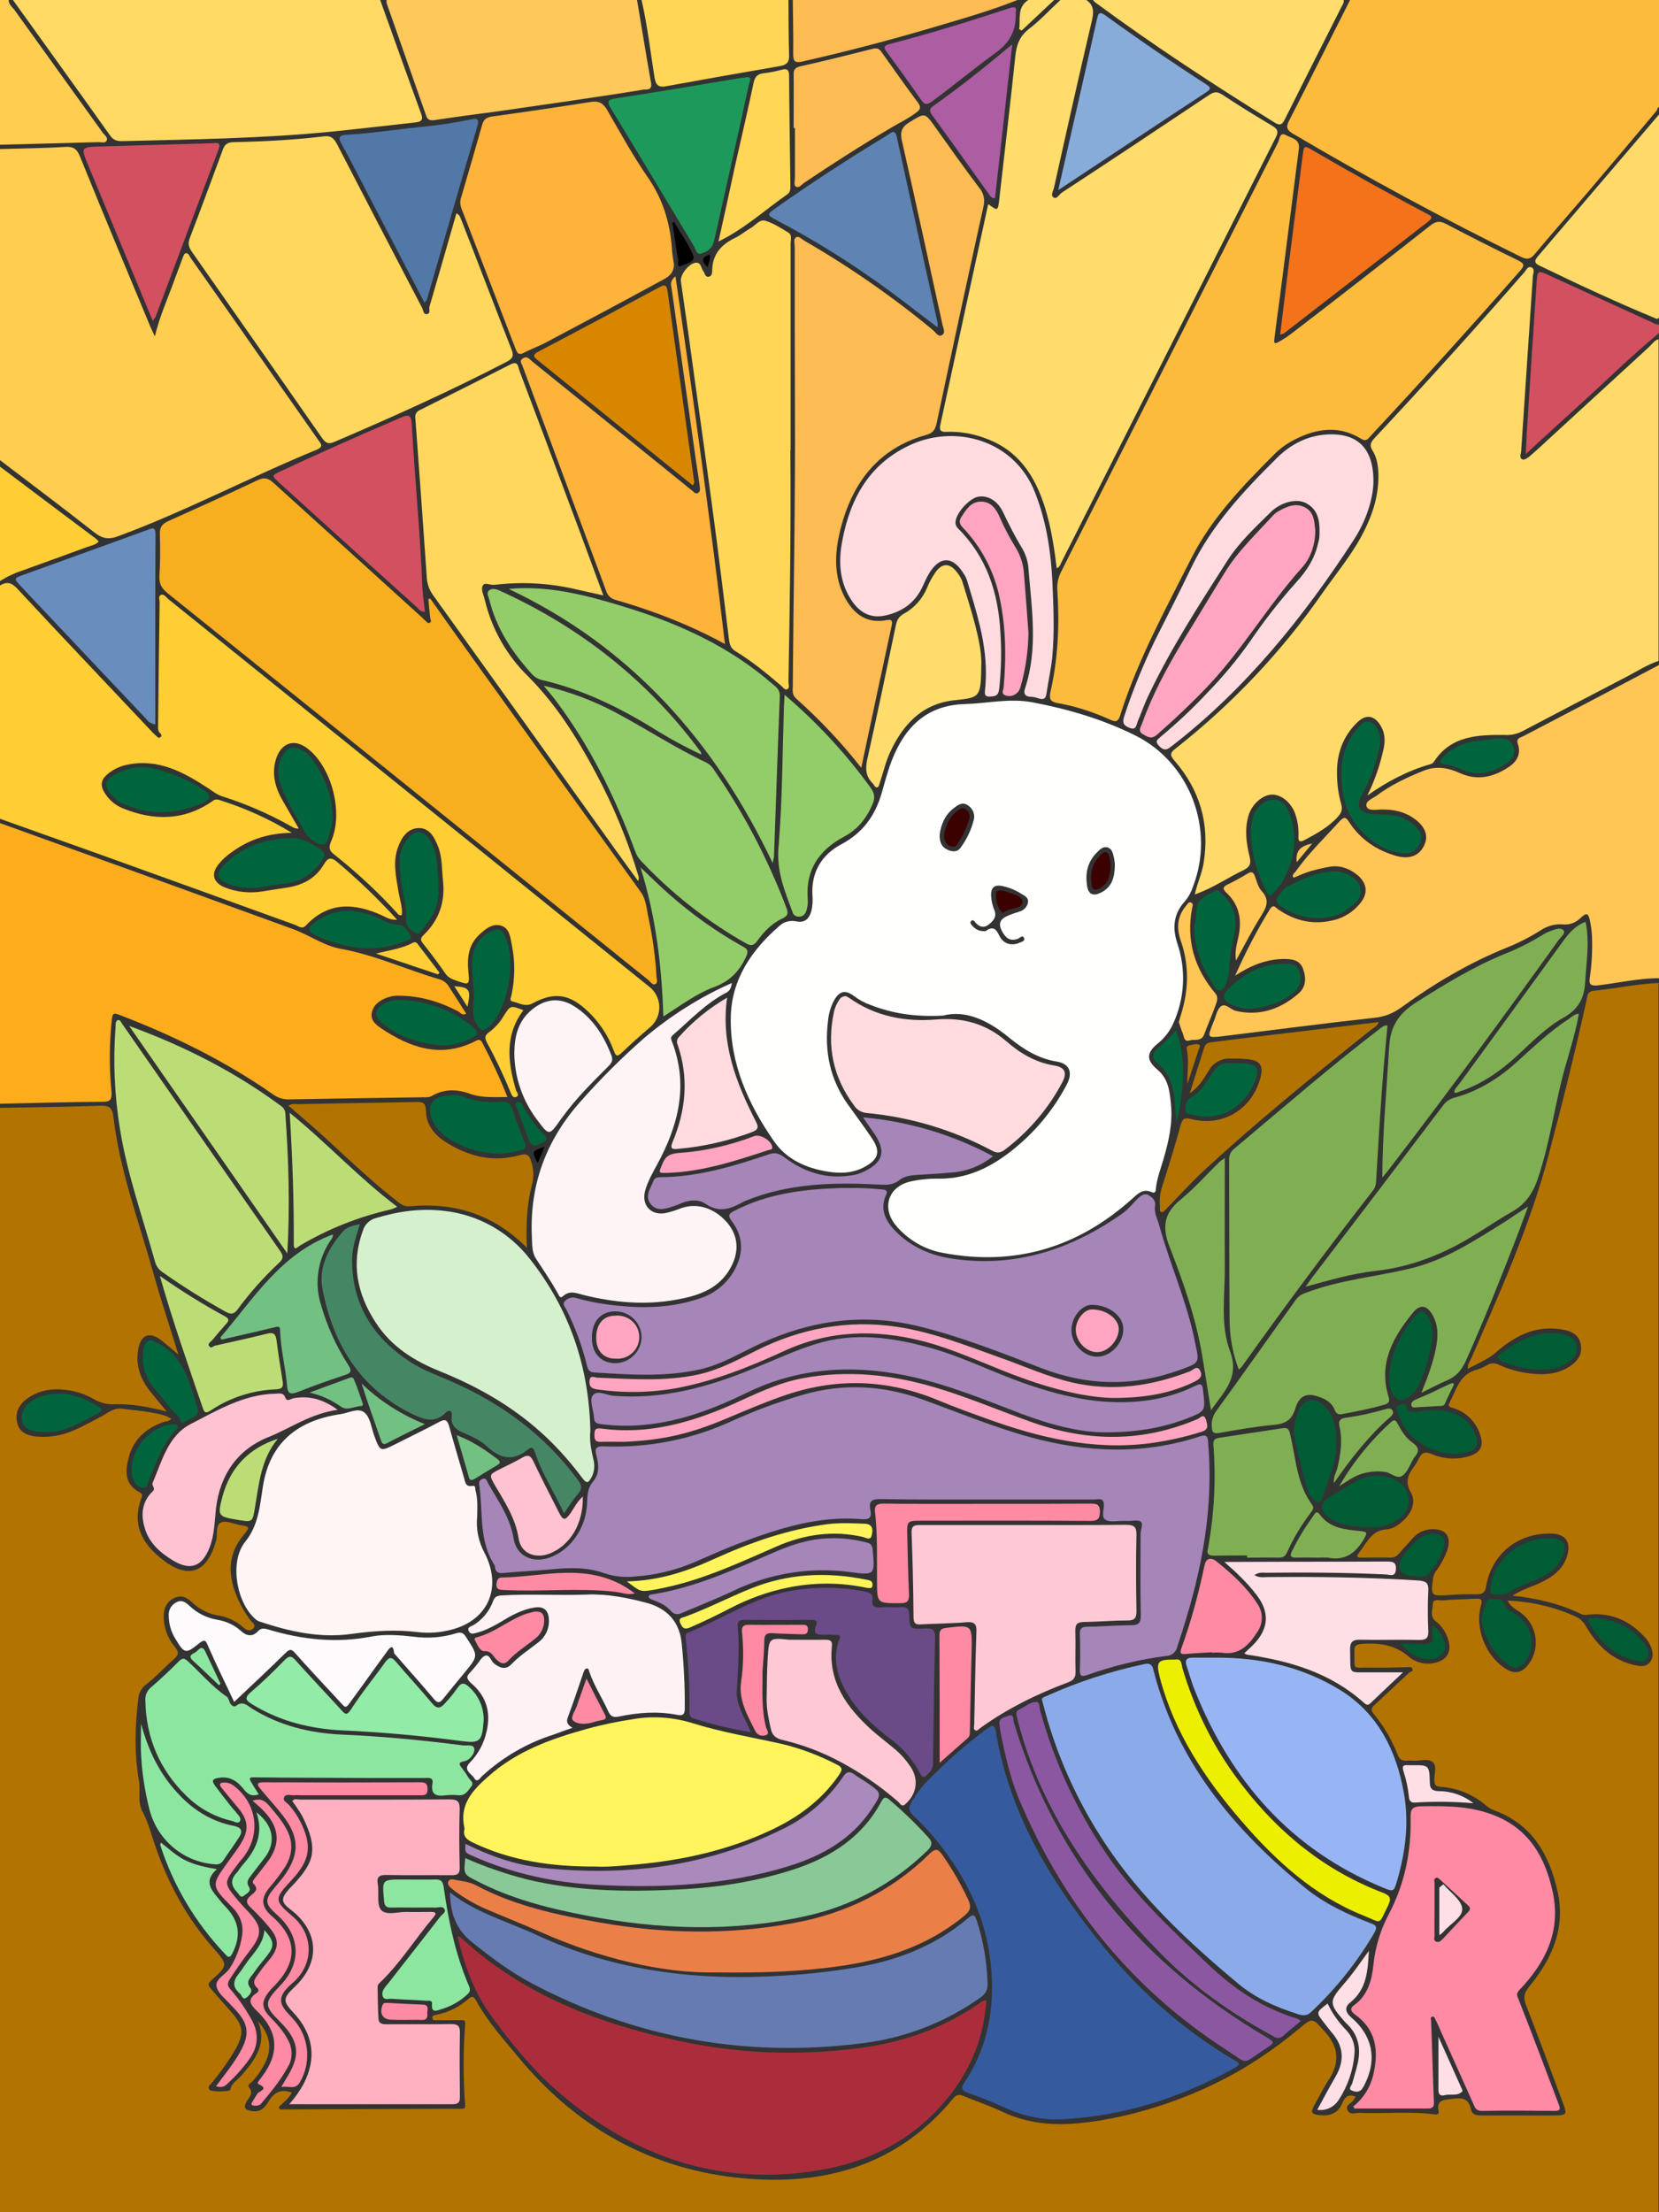<?xml version="1.0" encoding="utf-8"?>
<!-- Generator: Adobe Illustrator 25.4.0, SVG Export Plug-In . SVG Version: 6.00 Build 0)  -->
<svg version="1.1" baseProfile="tiny" id="图层_1"
	 xmlns="http://www.w3.org/2000/svg" xmlns:xlink="http://www.w3.org/1999/xlink" x="0px" y="0px" viewBox="0 0 768 1024"
	 overflow="visible" xml:space="preserve">
<rect x="0" y="0" width="768" height="1024" fill="#333333" stroke="none"/>
<g>
	<polygon points="365,0 367,0 367,0 	"/>
	<path d="M506,0h-3l0,0H506L506,0z"/>
	<polygon points="476,0 471,0 471,0 	"/>
	<polygon points="488,0 491,0 491,0 	"/>
	<path d="M768,307.9v-2l0,0V307.9L768,307.9z"/>
	<path d="M768,157v-3l0,0V157L768,157z"/>
	<polygon points="622,0 625,0 625,0 	"/>
	<polygon points="295,0 297,0 297,0 	"/>
	<rect y="269" width="0" height="2"/>
	<rect y="379" width="0" height="2"/>
	<polygon points="768,453 768,453 768,455 	"/>
	<path d="M-0.1,510.9v2c0,0,0,0,0.1,0L-0.1,510.9C0,510.9,0,510.9-0.1,510.9z"/>
	<rect y="213" width="0" height="3"/>
	<polygon points="176,0 179,0 179,0 	"/>
	<polygon points="4,0 6,0 6,0 	"/>
	<path fill="#00653D" d="M591.9,414.6c-1.7,2.1-1,3.4,1,4.8c4.8,3.4,10.4,5.4,16.3,5.6l0,0c5.4,0,10.1-0.9,14.2-3.9
		c3.5-2.5,7.4-5.1,6.3-10.3c-0.8-3.8-6.4-7.3-11.5-7.5c-1,0-2,0-3,0.2c-7.1,0.9-13.4,3.8-19.5,7.1
		C593.9,411.6,593,413.2,591.9,414.6z"/>
	<path fill="#FF8AA4" d="M427,703.9c25.8,0,51.7-0.1,77.5,0.1c3.3,0,4.6-0.5,4.7-4.2c0-3.7-1.8-3.8-4.6-3.8
		c-15.8,0.1-31.7,0.1-47.5,0.1c-16,0-32,0.1-48-0.1c-3.4,0-4.4,1-4,4.2c1.2,10.4,0.8,20.9,0.9,31.4c0,10.7,0,10.5,10.7,10.5
		c3.4,0,4.2-1,4.1-4.3c-0.4-9-0.6-18-0.8-27C419.8,703.9,419.9,703.9,427,703.9z"/>
	<path fill="#A685B9" d="M503.7,775.2c11.8-4.2,23.9-7.1,36.3-8.7c2.3-0.1,4.4-1.7,4.9-4c2.8-8.4,5.4-16.8,7.6-25.3
		c5.9-22.7,8.8-45.7,6.8-69.2c-0.2-2.6-0.2-4.3-3.9-3.1c-26.2,8.6-52.4,7.5-78.7,0.3c-17-4.7-33.3-11.5-49.9-17.5
		c-18.3-6.5-36.6-7.5-55.4-2c-11,3.2-21.8,7.2-32.2,11.9c-18.7,8.7-39.1,12.7-59.7,11.9c-3.9-0.2-4.2,1.4-3.4,4.3
		c1.2,4.2,1.4,8.5-1.5,11.9c-2.5,3-2.7,6.1-2.8,9.6c-0.3,11.8-7.5,22.2-17.5,25.7c-7.7,2.7-15.2-0.7-16.5-8.7
		c-1.6-9.8-7.1-17.4-11.8-25.6c-0.6-1-0.8-2.9-2.7-2.1c-2,0.7-1.5,2.3-1.3,3.8c1.6,12.2-0.3,25.1,7,36.2c0.1,0.2,0.1,0.3,0.1,0.5
		c0.2,2.5,1.5,3.3,4,3c7.5-0.7,14.9-1,22.4-1.7c8.2-0.8,16.4-1,24.2,1.8c4.7,1.6,9.8,2.1,14.7,1.5c9.1-0.7,18.1-2.8,26.6-6.4
		c7-3,14-6.2,21.1-8.9c18.3-6.9,36.8-12.9,56.8-11.2c3.9,0.3,4.7-1,4-4.3c-0.8-3.9,0.6-5.1,4.7-5c16.6,0.3,33.1,0.2,49.6,0.2
		s33,0,49.5,0c1.7,0,4.2-1.1,4.3,2.4c0.1,2.4-1.3,5.8,0.8,7c2,1.2,5.1,0.5,7.8,0.5c0.8,0,1.7,0,2.5,0c2.1,0.2,4.8-0.9,6.2,0.6
		c0.9,0.9-0.3,3.6-0.3,5.5c0,12.5-0.2,25,0.1,37.5c0.1,3.9-1.2,4.7-4.8,4.7c-6.7,0-13.3,0.6-20,0.7c-2.5,0-3.5,0.8-3.4,3.4
		c0.2,5.5,0.2,11,0,16.5C499.8,776.1,500.9,776.2,503.7,775.2z"/>
	<path fill="#458764" d="M213.6,662.8c4.1,1.8,8.5,3.6,11.7,6.6c6.4,6,12.4,7.1,19.3,1.4c1.2-1,2.3-1,3,1.3
		c3.2,9.9,9,18.6,13.5,28.4c2.4-3.4,4.1-6.3,6.3-8.8c2.2-2.4,2-4.1,0.1-6.7c-15.4-20.8-35.4-35.5-58.9-45.7
		c-6.1-2.7-12.4-4.9-18.1-8.5c-17.4-11.1-27.6-26.6-27.5-47.8c0-5.5,1.9-10.7,3.6-16.4l0,0c-3.3,0.8-6.1,1.3-8,3.6
		c-6.6,7.6-11.2,16.4-9.3,26.5c4.9,25.6,17.4,46.1,41.7,57.9c5.4,2.6,10.3,4.3,15.3-0.7c1.4-1.4,3.3-1.4,2.8,2
		C208.7,658.9,210.3,661.3,213.6,662.8z"/>
	<path fill="#FFDBDF" d="M314.3,480c-0.9,0.9-1.2,2.4-0.6,3.6c5.3,15.4,3.8,30.4-2.4,45.2c-1.3,3.2,0.2,3.2,2.5,3
		c11.6-1,23-3.6,33.9-7.6c2.8-1.1,3.9-1.9,2.2-5.1c-9.1-17.8-16.3-36.1-13.3-57.3C328.3,466.6,320.7,472.8,314.3,480z"/>
	<path fill="#FFDBDF" d="M465.4,532c10.9-8.3,19.9-18.8,26.3-30.9c2.4-4.5,1.4-7.1-3.7-7.9c-8.6-1.4-15.7-5.6-22-11.1
		c-9.5-8.2-20-11.2-32.6-10.2c-14.3,1.2-28.2-1.4-40.3-10c-0.5-0.3-1-0.6-1.5-0.8c-1.3,0-2.5,0.6-3.1,1.7c-1.2,1.8-2.1,3.8-2.5,5.9
		c-3.3,15.7-0.3,30,9.3,42.9c1.3,2.1,3.5,3.4,6,3.6c20.2,1.9,39.9,7.8,57.9,17.4C461.8,534.1,463.4,533.5,465.4,532z"/>
	<path fill="#88C997" d="M412,833.3c-1.7-1.5-2.7-1.9-4,0.6c-8.7,16.3-22.9,25.5-39.9,31.2c-17.5,5.8-35.6,8.6-53.9,9.5
		c-23.5,1.2-47,0.9-70-4.6c-9.8-2.5-19.5-5.8-28.8-9.9c-0.8,7.5-0.8,7.5,5.4,10.6c15.8,8.2,32.9,12.6,50.2,15.9
		c33.9,6.6,67.8,7.8,101.7,0.4c21.3-4.6,40.9-15.1,56.5-30.3c2.7-2.6,2.5-4.2,0.1-6.7C423.8,844,418.1,838.5,412,833.3z"/>
	<path fill="#A685B9" d="M302.5,546.6c-1.3,3.5-4.2,7-1.3,10.7c2.7,3.5,6.6,2.4,10.1,1.2c1-0.3,1.9-0.6,2.8-1c4.2-2,9-2.7,12.5-0.3
		c6.8,4.7,12.2,2,18.1-1.2c0.2-0.1,0.3-0.1,0.5-0.2c19.6-8,40.2-8.6,60.9-7.5c3.7,0.2,7,0.5,10.3-2.1c2.5-2,5.8-2.2,9-2.4
		c5.2-0.3,10.3-0.6,15.5-1.1c6.9-0.5,13.4-3.2,18.8-7.5c-18.6-10-39.1-16.1-60.2-18c2.2,3.2,3.8,5.4,5.4,7.8
		c5.3,7.8,3.9,13-4.7,17.2c-1.8,0.9-3.7,1.5-5.7,1.8c-11.7,2-22.1-1.3-31.4-8.3c-2.2-1.6-4-2.4-6.8-1.5
		c-16.6,5.6-33.3,10.7-51.1,10.7C304.1,545,303,545.3,302.5,546.6z"/>
	<path fill="#FFA5C1" d="M306.7,538.6c-1.9,4.6-2.2,4.4,2.6,4.3c16.2-0.6,31.4-5.6,46.6-10.6c0.6-0.2,1.7,0,1.6-1.3
		c-0.2-2.9-5.5-6.2-8.4-5.1c-11.2,4.3-23,7-35,7.8C310.4,534,308.2,534.9,306.7,538.6z"/>
	<path fill="#FFF45C" d="M215,846.2c0,0.2,0,0.3,0,0.5c-0.8,3.5,1.2,4.9,4.1,6.3c17.5,8.3,36.1,11.1,56.7,11
		c5.5,0.3,12.3-0.4,19.1-1c21.7-2,42.7-6.7,62.5-16.1c12.4-5.9,23.1-13.8,31-25.3c1.5-2.2,1.9-3.4-1-4.8c-8.1-4.2-16.7-7.5-25.6-9.6
		c-13.9-3.1-28-5.4-41.6-9.7c-8.6-2.6-17.8-3.3-26.7-1.8c-7.4,1.1-14.7,2.6-21.9,4.6c-16.6,4.6-32.6,10.3-45.8,22.2
		C218.4,829,212.6,835.6,215,846.2z"/>
	<path fill="#A685B9" d="M404,717.4c-0.2-2-0.9-3-2.8-3.4c-5-1.3-10.1-2-15.3-2c-8.7,0-16.5,1.8-27,6.3c-18.5,8-36.7,16.5-56.8,19.7
		c-0.8,0.1-1.8,0.1-1.8,1.2c0,0.4,0.9,1,1.4,1.2c3.3,1.2,6.6,2.6,8.9,5.3c1.7,1.9,3.4,1.7,5.3,0.8c7.8-3.3,15.7-6.4,23.3-10
		c16.9-8.2,35.8-11.3,54.4-8.8C405.1,729.2,405,729,404,717.4z"/>
	<path fill="#FFF45C" d="M347.6,735.3c-10.2,4.1-19.9,9.2-30.3,13c-1.2,0.5-3.6,0.4-2.3,3.2c1,2.2,2,2.9,4.5,1.8
		c6.3-2.7,12.4-5.7,18.4-8.8c8.4-4.4,17.4-7.7,26.7-9.6c12.1-2.5,24.6-2.5,36.7,0.1c1.1,0,2.5,0.6,2.6-1.2c0.2-2.1-1.3-2.3-2.9-2.6
		C382.8,727.5,364.9,728.3,347.6,735.3z"/>
	<path fill="#92EBA6" d="M223.9,795.5c-0.1-5.5-2.5-10.8-6.6-14.5c-2-1.9-3.6-2.6-5.5,0.3c-1.7,2.4-3.6,4.8-5.7,7
		c-2.1,2.5-3.8,3-6.2,0c-5.4-6.5-11.2-12.7-16.7-19.2c-2-2.3-3-2.1-4.8,0.2c-5.2,7.3-11,14.3-15.8,21.8c-2.2,3.4-3,2.2-4.8,0.2
		c-7-7.6-14.1-15.1-21-22.8c-1.9-2.2-3-2.1-5-0.1c-5,5.1-10.1,10.1-15.6,14.8c-3.5,3-2.1,4.1,0.9,5.9c12.8,7.8,26.9,11.2,41.8,11.9
		c18.3,0.8,36.5,2.5,54.7,4.9c8.3,1.1,9.5,0.2,10.2-8.3C223.9,796.8,223.9,796.2,223.9,795.5z"/>
	<path fill="#FFF45C" d="M400.2,705.3c-5.7-0.2-11.3-0.5-17,0.2c-18.5,2.4-35.9,8.5-52.8,16.2c-12.5,5.7-25.4,10-40.2,10.3
		c6.3,4.9,6.3,4.9,12.4,3.9c2.5-0.4,4.9-1,7.3-1.5c17.5-4,33.6-11.6,49.9-18.7c12.8-5.5,25.8-7.4,39.5-4.3c1.5,0.3,3.8,2,4.3-1
		C404.2,707.8,403.9,705.4,400.2,705.3z"/>
	<path fill="#FF8AA4" d="M229.4,767.7c1.7,1.8,3.7,3.4,5.9,1c3.7-4.1,8.5-6.9,12.7-10.4c2.6-2.1,4.1-5.4,3.9-8.8
		c-0.1-2.4-1.2-3.8-4.5-3.5c-0.7,0.2-2.1,0.5-3.5,0.9c-8.2,2.7-14.8,8.9-23.3,11c-0.8,0.2-1.1,0.6-0.7,1.4c1.1,2,2.2,5.1,4.4,5
		C227.3,764.2,228,766.2,229.4,767.7z"/>
	<path fill="#FFA5C1" d="M286.8,609c-0.6-0.1-1.3-0.1-1.9,0c-5.6,0-8.9,3.8-8.9,10.3c0,6,3.5,9.7,9,9.6c5.5,0.5,10.4-3.6,10.9-9.1
		S292.3,609.5,286.8,609z"/>
	<path fill="#AA89BD" d="M362.8,846.4c-35.3,17.6-72.8,22.3-111.7,18.2c-12.5-1.3-24.2-5.5-35.6-11.1l0,0c-0.3,4-0.3,4,3.3,5.6
		c18.5,8.2,37.8,12.4,58,13.4c29.8,1.5,59.2,0.2,88-8.6c15.6-4.8,29.4-12.4,38.7-26.5c4.8-7.3,4.9-7.3-2.1-12.2
		c-1.9-1.3-4-2.4-5.8-3.8c-2.5-1.9-3.9-1.2-5.5,1.3C383.2,832.8,373.8,841,362.8,846.4z"/>
	<path fill="#FF8AA4" d="M232.4,730.2c-1.6,0-2.2,0.8-2.5,2.5c-0.5,3.3,1.4,3.2,3.8,3.3c17,0.9,33.9-1.1,50.9,0.8
		c2.9,0.3,5.7,1.6,9.3,0.8c-5.6-4.4-12.2-7.3-19.2-8.6C260.5,726.3,246.5,730,232.4,730.2z"/>
	<path fill="#FF8AA4" d="M349.7,801.4c0.9,1.7,2.9,2.5,4.8,1.8c2-0.6,0.4-2.6,0.1-3.8c-2.1-8.1-1.6-16.2-1.6-25.8
		c0.2-3.7,0.8-8.8,0.8-14c0-3.3,1.4-3.8,4.2-3.6c4.3,0.3,8.6,0.3,13,0.5c1.6,0,2.9,0.1,3-2.2s-1.3-2.2-2.9-2.2
		c-8.2,0-16.3,0.1-24.4,0c-2.7,0-3.4,0.8-3.2,3.4c0.8,7.6,0.7,15.3-0.4,22.9C341.8,787,346.1,794.1,349.7,801.4z"/>
	<path fill="#FF8AA4" d="M267,789.8c-0.8,2.3-3.2,5.3-1.6,6.7c2,1.7,5.5,1.7,8.5,0.9c1.6-0.5,3.2-0.9,4.8-1.2
		c1.7-0.3,2.2-0.9,1.3-2.6c-2.7-5.2-5.4-10.5-8.5-16.6C269.8,781.9,268.3,785.8,267,789.8z"/>
	<path fill="#BCDD76" d="M134.1,515.1c1.3,21,2,40.9,1.9,60.8c0,3.4,1.8,1.3,2.8,0.7c13.1-7.8,27.3-13.4,42.2-16.8
		c1-0.3,2-0.8,2.9-1.2l0,0C166.2,545.3,151.6,529.3,134.1,515.1z"/>
	<path fill="#00653D" d="M544.4,476.7c-2.3,3-4.9,5.7-7.8,8c-3.6,3.1-3.7,5.1-0.1,8.1c4,3.3,5.6,7.6,6.7,12.4
		c1,4.7,0.7,9.4,1.5,14.1C548,505.2,549.4,491,544.4,476.7z"/>
	<path fill="#80AF53" d="M569.4,625.4c-4.6-12.3-2.3-26-2.4-39.2c-0.1-16.4,0-32.9,0-50.2c-1.3,0.9-1.8,1.2-2.3,1.7
		c-6.1,5.9-11.7,12.3-18.3,17.7c-7.7,6.3-8.5,12.8-4.9,21.9c6.3,16.2,12.1,32.7,15,50c1.4,8.2,2.6,16.5,4.1,25.5
		C566.6,644.1,574,637.7,569.4,625.4z"/>
	<path fill="#B27300" d="M557.5,484.8c-2.2,6.8-4.3,13.6-6.7,21.2c4.6-3.1,6.6-7,8.9-10.6c1.9-3.4,5.6-5.5,9.5-5.4
		c2.8,0,5.7,0,8.5,0.3c5.8,0.6,7.3,3.1,5.7,8.9c-4,14.5-17.5,22.5-32,18.8c-2.9-0.7-3.9-0.4-4.8,2.6c-2.7,10-5.8,19.8-8.9,29.6
		c-0.8,2.7-1,5.6-0.7,8.4c0,0.9-0.5,2.2,0.9,2.5c0.5,0.1,1.3-0.8,1.9-1.4c6-6.1,11.6-12.4,17.9-18.2c24.7-22.8,50.9-44,77.2-65
		c1.1-0.9,2.8-1.5,3.3-3.4L614,476c-17.4,2.1-34.7,4.1-52.1,6.3C560.2,482.5,558.2,482.5,557.5,484.8z"/>
	<path fill="#72C082" d="M179.6,667.8c5.3-2.8,10.7-5.4,17.1-8.6l0,0c-10.9-4.3-20.9-10.7-29.3-18.8c2.8,9,6,17.7,9,26.4
		C177,668.7,177.9,668.8,179.6,667.8z"/>
	<path fill="#72C082" d="M219.8,684.5c3.4-2.1,6.8-4.2,10.2-6.2c1.5-0.9,2-1.6,0.4-2.8c-5.6-4.3-11.5-8.3-19-11.2
		c2,7,3.9,13.1,5.6,19.3C217.4,685.5,218.4,685.3,219.8,684.5z"/>
	<path fill="#ECEF00" d="M574.7,842.9c15.8,18.3,33.4,34.5,56.3,43.7c9.1,3.6,6.9,4.9,11.6-4.6c1.4-2.9,1.3-4.4-2.2-5.8
		c-26.7-10.1-48.1-27.4-65.4-49.9c-12.6-16.2-21.9-34.7-27.7-54.4c-0.4-1.8-0.3-4.3-3.3-3.7c-8.2-0.1-9,0.8-7,8.6
		C543.7,802.1,557.8,823.3,574.7,842.9z"/>
	<path fill="#00653D" d="M570.5,465.1c2.6,1.2,5.4,1.9,8.2,1.9c7.4-0.8,14.4-2.7,20.2-7.6c3.1-2.7,3.9-6.1,2.4-10
		c-1.4-3.6-4.6-3.4-7.6-3.3c-9.9,0.2-17.9,4.8-24.8,11.4C565.3,460.8,566,463.2,570.5,465.1z"/>
	<path fill="#FFC655" d="M551.9,420.2c0.2-0.9,0.7-2.1-0.7-2.5c-1-0.3-1.4,0.7-1.9,1.3c-4.3,4.9-4.8,10.4-2.7,16.4
		c4,11.4,3.7,22.9,0.1,34.3c-0.3,1.1-0.7,2.2-1,3.4l0,0c0.6,1.7,1.1,3.5,1.8,5.1c0.7,1.5,0.4,4.2,3.2,3.4c2.3-0.7,5.5,0.7,6.8-2.9
		c1.7-4.7,3.8-9.2,5.4-13.9c0.5-1.5,1.2-3.2-0.3-5C552.9,448.3,549,435.2,551.9,420.2z"/>
	<path fill="#00653D" d="M552.6,516.1c10.7,2.9,21.4-2.1,26.8-12.4c4.8-9.2,3.5-11.4-6.7-11.6l0,0c-7.8-0.2-8.5,0.2-12.7,6.5
		c-2.5,3.7-4.8,7.5-9.1,9.8c-1.9,1-2.1,3.4-2.1,5.4C548.8,515.9,551.1,515.7,552.6,516.1z"/>
	<path fill="#B27300" d="M549.7,501.7c1.7-5.3,3.5-10.5,5.2-15.8c0.2-0.8,1.3-2.1-0.1-2.5c-1.2-0.3-2.6,0.2-3.9,0.4
		c-1.1,0.2-1.8,0.7-1.5,2C550.6,491,549.5,496.3,549.7,501.7z"/>
	<path fill="#72C082" d="M102,619.1c0.2,0.3,0.4,0.6,0.5,1c8.1-1.8,16.2-3.7,24.2-5.6c1.5-0.3,3-1.2,3,1.5c0.2,8.6,2.5,17,3.2,25.6
		c0.3,3.5,1.5,4,4.8,2.8c7.1-2.8,14.3-5.4,21.6-7.8c3.2-1,3.8-1.9,1.8-5c-5.5-8.5-9.7-17.8-12.5-27.6c-3.1-9.8-1.6-20.5,4-29.2
		c0.6-1,1.7-1.9,1.5-3.4C129.9,580.3,117.4,601.2,102,619.1z"/>
	<path fill="#FFA5C1" d="M554.5,656.8c-25.1,10.8-50.4,10.7-76,1.8c-15.1-5.3-29.7-11.6-45-16.2c-20.4-6.1-41-8.4-62.1-4.4
		c-11.7,2.2-22.3,7.6-33.1,12.4c-19,8.3-38.6,13.7-59.6,10.9c-1.7-0.2-3.4-0.5-3.5,2.1c-0.1,2.2-0.1,4.1,2.8,4c3.7-0.1,7.4,0,11,0
		c18.2-0.8,30.9-3.8,47.8-11c8.3-3.5,16.5-7,25-10c24.5-8.8,48.6-8.2,72.6,1.8c7.4,3.1,14.9,5.8,22.4,8.5
		c24.3,8.8,49.1,14.7,75.3,11.4c8.2-1.1,16.4-2.9,24.3-5.4c3.4-1.1,2.5-3.2,1.9-5.5C557.2,653.9,555.6,656.4,554.5,656.8z"/>
	<path fill="#A685B9" d="M553.3,641.5c-6.7,3.3-13.9,5.5-21.3,6.6c-19.5,2.9-38.1-1-56.4-7.3c-15.3-5.2-29.7-12.7-45.3-17
		c-17.4-4.8-34.9-7.2-52.6-1.7c-10,3.1-19.5,7.6-29.2,11.5c-20.7,8.5-41.8,14.3-64.5,12.5c-3.3-0.3-7.8-3-9.7,0
		c-1.5,2.3,0.5,6.7,0.7,10.2c0.1,2.2,1.3,2.7,3.2,2.9c6.8,0.9,13.6,1,20.4,0.3c16.8-1.6,32.3-7.6,47.3-14.9
		c23.6-11.5,48.2-13,73.5-7.9c18.5,3.8,35.9,11,53.4,17.7c13.5,5.1,27.2,8.7,39,8.6c14.7,0,26.2-2.1,37.4-6.3
		c9-3.5,8.9-3.5,7.7-13.1C556.7,640.6,555.9,640.2,553.3,641.5z"/>
	<path fill="#FFA5C1" d="M551,634.7c-17.8,6.9-35.9,9.6-54.8,5.2c-11.4-2.7-22-7.5-33-11.4c-15.7-5.6-31.2-11.8-47.7-14.3
		c-23.1-3.5-45.1,0.7-65.9,11.2c-8.5,4.3-16.9,8.7-26.2,10.8c-15.5,3.4-31.2,2.1-46.8,1.5c-1.4,0-3.5-1.5-3.7,1.5
		c-0.2,2.4,0.7,3.5,3.3,3.9c12.4,1.8,25,1.6,37.3-0.6c17.3-3.3,33.5-9.8,49.4-17.1c20.8-9.6,42-10.2,63.9-4.7
		c14.9,3.8,28.7,10.5,43,15.9c15.9,6,32,10.2,45.4,10.5c15.9,0,27.4-2.5,37.5-7.4c2.3-1.1,4.3-2.4,2.9-5.2S552.4,634.1,551,634.7z"
		/>
	<path fill="#A685B9" d="M339.5,588.8c-3.6,5.9-9.2,10.3-15.8,12.3c-11.9,4-24.1,4.6-36.5,3.4c-7-0.6-13.9-1.8-20.6-3.7
		c-1.8-0.5-3.7,0-5,1.4c-1.5,1.4,0,2.8,0.6,4c4.1,8.2,7.3,16.9,9.5,25.8c0.5,2,1.1,3.2,3.4,3.3c16.3,1,32.6,2.2,48.8-1.4
		c10.4-2.3,19.3-8,28.8-12.3c23.2-10.5,47.1-13.8,72.1-7.8c19.8,4.8,38.7,12.3,57.6,19.6c21.4,8.2,42.8,8.5,64.4,0.5
		c8.5-3.1,8.5-3.1,6.5-12.1c-0.3-1.3-0.5-2.6-0.8-3.9c-3.9-17.2-11.1-33.5-15.8-50.5c-0.8-3-2.5-5.9-2-9.1c0.4-2.7-1.2-4-3-5.1
		s-3.5,0.2-4.9,1.5c-2.4,2.3-4.5,5.1-7.2,7c-23.3,16.4-48.8,25-77.5,21.1c-10.8-1.4-20.6-5.5-28.2-13.6c-4.2-4.5-6.5-9.7-3.8-15.9
		c0.9-2,0.4-2.5-1.6-2.7c-5-0.5-10-0.8-15-0.7c-1.3,0-2.7,0-4,0c-17.1,0.5-33.9,2.5-49.4,10.5c-2.5,1.3-3.5,2.1-1.3,4.9
		C344.5,572.9,344.2,580.8,339.5,588.8z M285,631c-6.7,0.1-11.1-4.6-11-11.9c0-7.5,4.2-12.1,10.9-12.1c6.6,0,12,5.3,12.1,11.9
		C296.9,625.5,291.6,630.8,285,631z M505.3,604c7.8-0.1,14.8,5.1,14.7,11.2c0,6.7-5.9,12.8-12.1,12.8c-6.2,0-11.9-5.8-11.9-12.3
		C496,609.9,500.5,604.1,505.3,604z"/>
	<path fill="#72C082" d="M167.4,650.8c0.7,0,0.6-0.8,0.5-1.2c-1.3-3.7-2.5-7.5-4.1-11.2c-0.6-1.5-2.1-0.5-3.1-0.2
		c-5.6,2-11.1,4.1-17.4,6.4l0,0c5.2,1.2,10.2,3.4,14.5,6.5C160.6,653.2,164.2,650.9,167.4,650.8z"/>
	<path fill="#FFA5C1" d="M507.9,625.9c4.9,0,9.9-5.3,10-10.6l0,0c0.1-4.8-5.8-9.2-12.4-9.2c-3.6,0-7.3,4.6-7.5,9.2
		C497.9,620.8,502.7,625.9,507.9,625.9z"/>
	<path fill="#D5F0CD" d="M205.6,560.5c-10.8-1.3-21.2,0.2-31.5,3.3c-2.9,0.7-5.2,2.9-6.1,5.8c-5.6,15.3-2.7,29.4,6,42.7
		c7.2,11.1,17.8,17.7,29.8,22.5c16,6.5,30.9,14.7,44.1,26c8,6.8,15.1,14.6,21.4,23c2.3,3.1,3,3,4.8-0.5c1.1-2.5,1.3-5.2,0.6-7.8
		c-1.1-4.6-1.9-9.2-1.4-13c-0.6-30.2-9.8-56.5-27.8-79.5C235.8,570.4,221.4,562.2,205.6,560.5z"/>
	<path fill="#FFF2F5" d="M219.5,823c1.5,2.6,2.8-0.2,3.8-1c9.5-8.7,20.7-15.2,33-19.1c2.8-1,5.6-2.1,8.7-3.1
		c-1.8-1.2-3.1-2.3-2.2-4.7c2.6-7,5-14.1,7.4-21.2c0.3-0.7,0.6-1.6,1.6-1.6c0.8,0.1,0.8,0.9,1,1.5c2.2,6.5,6,12.2,8.8,18.4
		c1,2.2,2.3,2.9,4.7,2.4c9-1.9,18.1-2.6,27.3-0.8c2.6,0.5,3.4-0.3,3.4-3c0.1-10-0.4-20-1.4-29.9c-0.9-10-6.6-16.4-16.4-19
		c-9.1-2.4-18.3-4.2-27.6-3.8c-13.1,0.5-26.2-0.4-39.4,0.4c-2.7,0.2-3.3,1-4,2.8c-1.7,4.6-4.9,8.4-9.1,11c-1,0.6-3,0.8-2.1,2.7
		s2.6,1,4,0.7c4.5-1.2,8.6-3.6,12.6-6c4.3-2.6,8.8-4.8,13.8-5.6c4.4-0.7,6.6,1.3,6.7,5.8c0.2,4.1-1.7,8-5,10.4
		c-4.2,3.3-8.7,6.2-12.4,10.1c-2.6,2.7-5.3,1.7-8-0.4c-1.5-1.2-2-4.3-4.1-3.6c-1.6,0.5-2.7,2.8-4,4.3c-0.9,1.2-1.9,2.3-2.9,3.4
		c-2.1,2-1.6,3.2,0.5,5.1c7,6,9.2,13.5,7,22.5c-1.2,5.4-3.9,10.3-7.7,14.2C214.1,819.4,218.3,821,219.5,823z"/>
	<path fill="#FFC2D0" d="M258.6,699.8c-3.9-7.7-7.9-15.4-11.6-23.2c-1.2-2.6-2.4-3.6-5.2-1.9c-3.3,1.9-6.7,3.5-10.1,5.2
		c-5.4,2.7-5.4,2.7-2.4,7.9c4.5,7.7,9.4,15.1,10.8,24.4c1.1,6.9,7.7,9.5,14.4,6.9c9.5-3.8,15.6-13.9,15.3-26.4
		c-2.7,2.5-4,5.2-5.6,7.6C261.6,704,260.7,704,258.6,699.8z"/>
	<path fill="#FFC8D5" d="M421.7,818.1c-2.1-3.2-4.6-6.1-7.6-8.6c-3.6-3-7.3-5.8-10.8-8.9c-11.3-10.3-19.9-22.1-18.2-38.5
		c0.3-2.7-0.9-3.1-3.1-3.1c-5.5,0.1-11,0-16.5,0l0,0c-9.4-0.9-9.5-1-10.1,8.3c-0.4,6.5-0.4,13-0.5,19.5c0,4.5,0.9,8.9,1.9,13.3
		c0.7,3.2,2.3,4.6,5.5,5.3c9.6,2.3,18.8,5.8,27.4,10.5c9.4,5.1,18.2,11.2,26.2,18.2c0.8,0.7,1.5,2.5,3.1,1.1
		C424.4,830.5,425.4,823.9,421.7,818.1z"/>
	<path fill="#B27300" d="M737.8,458.6c-3.2,0.3-2.9,2.7-3.4,4.6c-5.2,23.7-11.1,47.3-17.3,70.7c-8.5,32.7-22.4,63.5-35.8,94.4
		c-0.7,1.6-2,3-1.8,5.3c4.7-2.5,9.3-4.3,13.5-8c8.8-7.7,19.1-12.7,31.6-9.9c3.7,0.8,6.5,2.7,7.2,6.7s-0.9,6.8-3.9,9.2
		c-6,4.6-12.9,5-20,4.1c-4.8-0.6-9.5-1.9-13.9-3.9c-1.8-1-3.9-1-5.6,0.1c-1.6,0.9-3.2,1.7-5,2.2c-7.9,2.1-9.2,9.4-12.4,15.2
		c-1.2,2.2,1.2,2.2,2.4,2.7c5.6,1.9,10,6.4,11.8,12.1c1.8,5.2,0.2,8.3-5,9.9c-5.8,1.8-12,1.4-17.6-1c-3.1-1.3-4.5-0.5-5.8,2.2
		c-0.6,1.4-1.4,2.6-2.3,3.8c-2.6,3.6-4.2,6.8-1.5,11.6s0.6,9.4-3.2,13.1c-2.2,2.1-4.9,4-7.8,4.2c-7.3,0.4-9.4,6.6-13,11
		c-1.6,2,0,2.1,1.5,2.1c4.5,0,9-0.1,13.5,0c2,0,3-1.1,4.1-2.4c2-2.2,4-4.5,6-6.7c2-2.3,4.8-3.7,7.8-4c7.3-0.6,10.3,3.1,8,10
		c-1.2,3.1-2.8,6.1-4.7,8.8c-0.9,1-1.4,2.1-1.7,3.4c-1.2,8.8-1.3,8.7,7.6,8.2c4-0.3,8-0.4,12-0.3c3,0.1,4.4-0.6,4.9-3.9
		c2.6-15.1,15.2-24.9,30.7-24.2c5.8,0.3,8.4,3.6,7,9.4c-1.7,7-6.9,10.7-13,13.5c-3.9,1.8-8,2.9-12.5,5.8c11.7,1.3,22.1,3.8,31.9,8.6
		c0.9,0.4,1.9,0.4,2.8,0.2c11.2-1.2,20.1,3,27.3,11.3c0.7,0.9,1.4,1.9,1.8,3c1.2,2.5,1.7,5.2-0.1,7.6s-4.5,2-6.9,1.5
		c-10.6-2.2-17.6-9.1-22.8-18c-1.1-2-2.8-3.7-4.9-4.6c-9.9-4.4-20.6-6.9-31.4-7.3c1.5,3.1,4.1,4.1,6.1,5.6c7.5,5.5,9.2,16,3.9,23.5
		c-3.1,4.4-6.7,5.2-11.1,2.3c-9.1-5.9-14.2-18.8-11.2-29.2c0.8-2.7,0-3.2-2.4-3.1c-5.2,0.3-10.3,0.3-15.5,0.8
		c-1.6,0.1-4.3-1-4.4,1.7s-1.5,5.7,1.3,7.9s4.8,5.1,5.8,8.5c1.8,5.6-0.4,9.5-6.2,10.8c-4.3,1-8.9-0.1-12.2-3
		c-6.3-5.4-13.6-6.3-21.5-5.8c-2.9,0.2-3.8,1.2-3.5,3.8c0,0.2,0,0.3,0,0.5c0.1,8.1-0.9,6.6,6.5,6.7c6,0.1,12,0,18-0.2
		c1.1,0,2-0.3,2.4,0.9s-0.9,1.1-1.5,1.6c-5.4,5-10.7,10-16.1,15c-1.9,1.7-1.5,2.8-0.1,4.5c4.6,5.5,8.2,11.8,10.8,18.5
		c0.9,2.3,2.2,3,4.5,2.8c0.8-0.1,1.7-0.1,2.5,0c3.1,0.2,7-1.2,9.2,0.6s0.7,5.6,0.8,8.5c0,2.1,0.7,2.8,2.8,3
		c7.9,0.5,15.4,3.6,21.3,8.8c1,0.9,2.2,1.5,3.4,2c17.6,6.4,25.6,20.2,29.5,37.4s-2.5,31.4-13.1,44.3c-2.3,2.8-2.8,5-1.5,8.4
		c5.9,15,11.4,30.2,17.1,45.3c2.1,5.5,1.8,5.9-4.2,5.9c-11.2,0-22.3,0-33.5,0c-2.4,0-4.3-0.2-4.9-3c-1-5-4.3-5.3-8.5-4.7
		c-3.6,0.6-7.6,0.1-6.4,5.8c0.2,1-0.2,1.6-1.8,1.4c-11.6-1.5-23.2-0.2-34.9-0.7c-1.8-0.1-4.1,1.2-5.4-1.1c-1.4-2.6,1.7-3.2,2.6-4.7
		c0.3-0.5,0.7-1,1.1-1.6c-3.5-1.7-5.1,0.3-6.2,2.9c-2,4.7-5.5,6-10.3,5.6c-4-0.4-4.6-1.2-2.5-4.9s4-7.7,6.4-11.3
		c5.3-8.1,4.9-15.3-1.8-22.6c-5.7-6.3-5.4-6.7-12.1-1c-5.9,4.9-12.1,9.5-18.5,13.7c-25.1,16.7-57,27.3-83.2,29.8
		c-12.3,1.2-24.2,0-35.6-5.4c-5.8-2.8-12-4.8-18-7.3c-2-0.8-3.2-0.4-4.6,1.3c-25.3,30.7-59.1,40.4-97,36.9
		c-42.5-3.9-77.2-23.3-104.4-56.3c-6.9-8.3-14.2-16.4-19.4-26c-0.8-1.5-1.6-2.4-3.4-0.9c-4.2,3.8-9.4,6.4-15,7.5
		c-0.8,0.2-2.2,0.3-1.8,1.8c0.3,1,1.4,0.7,2.1,0.7c3.7,0.1,7.3,0,11,0c1.6,0,2.2-0.1,2,2.4c-0.9,12.1-0.9,24.3,0,36.4
		c0.2,2.2-0.4,2.2-1.8,2.2c-1.7,0.1-3.3,0-5,0c-25.8,0.1-51.6,0.2-77.5,0.3c-0.7,0-1.3,0.3-1.7-0.5c-0.4-0.7,0.3-1.2,0.8-1.6
		c1.8-1.7,3.8-3.2,5-5.7c-4.6-1.6-7.8-0.5-10.4,3.6c-1.8,2.8-3.6,5.7-8.1,5c-3.5-0.6-3.9-1.8-2.4-4.5c1.2-2,3.3-3.8,1.1-6.5
		c-1-1.2,0.8-2,1.5-2.7c2.3-2.5,4.2-5.2,5.7-8.2c3.9-7.3,2.3-13.7-3.1-19.8c4.4,10.7-1.4,18-7.7,25.3c-1.8,2.1-4.5,3.4-5.1,6.5
		c-0.2,1-8.7,1-9.5,0.1c-1.3-1.6,0.3-2.4,1-3.3c4-4.9,7.7-10,10.9-15.5c4.1-7.3,3.7-10.9-1.8-17.1c-3.2-3.6-6.4-7.3-9.5-10.9
		c-1.2-1.4-1.8-2.2,0.2-4c7.7-6.9,7.7-7.1,1-14.7c-12.3-13.9-21-29.9-27-47.4c-1.9-5.3-3.2-10.9-5.9-15.9c-2.5-4.7-0.8-9.7-1.7-14.5
		c-2.2-12.7-1.8-25.5-0.2-38.3c0.3-2.5,1.7-4.8,3.7-6.2c4.6-3.6,8.5-7.9,12.9-11.8c2-1.8,2.2-3.1,0.4-5.3c-3.5-4.1-5.4-9.3-5.3-14.7
		c0.1-3.6,1.5-6.5,4.9-8.1c3.3-1.6,6-0.2,8.2,2c3.4,3.2,7.7,5.4,12.3,6.1c4.1,0.7,8,2.5,11.1,5.2c1.4,1.3,3.1,2.5,4.8,0.9
		c1.9-1.8-0.5-2.9-1.3-4c-2.5-3.5-4.7-7.3-6.3-11.3c-4.1-10-4-19.4,3.3-28.1c3.1-3.7,2.8-3.9-1.7-4.6c-2.9-0.5-6.4-2.2-8.7-1.2
		c-2.7,1.1-1.6,5.4-2.3,8.2c-4.1,15.4-13.2,18.5-25.5,8.5c-8.8-7.1-13.4-15.6-9.4-27.2c0.4-1.2,1.3-2.5-0.5-3.4
		c-7.2-3.8-6.8-10.1-5-16.5c2.2-8.2,8-13.2,15.8-16c1.2-0.5,2.7-0.2,3.8-1.6c-3.3-2.1-7-2.4-10.6-3.1c-3.9-0.7-7.9-0.9-11.9-1.5
		c-4.3-0.7-7.2,2.2-10.5,3.9c-6.7,3.4-13,7.4-20.6,8.6c-2.8,0.5-5.6,0.6-8.5,0.4c-4.2-0.4-8.1-1.7-9.2-6.3c-1.1-4.5,0.6-8.3,4.2-11
		c5.5-4.2,11.8-5.2,18.5-4.3c4.5,0.5,8.8,2,12.7,4.2c3,1.8,6.4,2.6,9.8,2.4c7.7-0.2,15.2,1.1,24,3.4c-3-3.6-5.1-6.2-7.2-8.8
		c-4.7-5.6-7.2-12-6.1-19.4c1.1-7.6,5.4-9.2,11.3-4.4c2.2,1.8,4.3,3.6,7.4,6.2c-4.1-13.4-8.2-25.4-11.6-37.7
		c-6.7-24-15.6-47.4-18.5-72.4c-0.5-3.8-1.6-5.2-5.8-5.1c-15.6,0.6-31.3,0.7-46.9,1V1024h768V455l0,0
		C757.8,455.4,747.9,457.6,737.8,458.6z"/>
	<path fill="#667BB2" d="M362.2,914.5c-39.3,2.5-77.4-2-113.5-18.7c-13.5-6.3-28.1-10.2-40.4-19.8c0.2,9.6,2.7,17,10.1,22.9
		c8.7,7,17.6,13.7,27.5,19c48.1,25.5,99.2,34.7,153.2,27.9c19.8-2.4,38.6-9.7,54.8-21.2c2.2-1.6,3.3-3.2,3.3-6.1
		c-0.3-10-1.9-19.9-5-29.4c-1-3.3-2.1-2.9-4.2-1.1c-14.2,12-30.8,18.8-48.9,22.2C386.8,912.4,374.5,913.8,362.2,914.5z"/>
	<g id="live127m2">
		<path fill="#88ACDA" d="M558.3,39C542.5,28.8,527,18.2,511.8,7.2c-2.1-1.5-3.2-1.9-3.9,1.3c-5.8,26.1-11.8,52.1-18,79.5
			c23.6-15.6,46.1-30.6,68.8-45.5C561.1,40.9,559.9,40.1,558.3,39z"/>
		<path fill="#698DBD" d="M68,245.4c-19.1,6.9-38.2,13.8-57.2,20.7c-4.5,1.6-4.5,1.7-1.1,5.3c19.3,20.5,38.7,41,58,61.4
			c1,1.4,2.5,2.3,4.2,2.5c0-29.7-0.1-58.8,0.1-88C72,243.2,69.9,244.8,68,245.4z"/>
		<path fill="#D2505F" d="M767.3,150.1c-1.2,0-2.2-0.7-3.2-1.2c-15.6-7.1-31.2-14.2-46.7-21.3c-5.6-2.6-5.7-2.6-6.1,3.7
			c-1.5,21.9-2.9,43.8-4.3,65.8c-0.3,4-0.4,8-0.7,13.1c8.8-8.1,16.7-15.4,24.7-22.6c12.2-11,23.9-22.6,36.6-33.1
			c0.1-0.1,0.2-0.2,0.3-0.3c0,0,0.1,0,0.1-0.1v-3.7C767.7,150.4,767.5,150.2,767.3,150.1z"/>
		<path fill="#D88600" d="M289.7,199.7c10.3,8.3,20.6,16.6,30.9,24.9c0.7-0.4,0.9-1.3,0.7-2c-4.1-29.3-8.2-58.7-12.3-88
			c-0.5-3.4-2-2.6-4-1.5c-18.5,9.9-36.9,19.8-55.5,29.5c-3.5,1.8-2.4,2.7-0.1,4.5C262.8,177.9,276.3,188.8,289.7,199.7z"/>
		<path fill="#F3721A" d="M592.6,154.9c0.6-0.1,1.2-0.3,1.8-0.6c22.2-17.2,44.5-34.5,66.7-51.7c3-2.3,1-2.8-0.8-3.8
			c-17.6-9.3-35.1-19-52.4-29.1c-4.3-2.5-4.2-2.4-4.9,2.6c-2.2,17.5-4.5,35-6.7,52.5C595.1,134.7,593.9,144.6,592.6,154.9z"/>
		<path fill="#D2505F" d="M129.2,223.4c21.2,19.3,42.5,38.5,63.8,57.7c0.9,0.9,1.6,2.1,3.7,2.1c-0.4-4.1-1.1-8.1-1.2-12.2
			c-1-25-3.5-49.8-4.9-74.8c-0.2-4.1-1.4-4.5-5-2.9c-18.7,8-37.2,16.2-55.6,24.8C125.7,220.1,125.7,220.1,129.2,223.4z"/>
		<path fill="#D2505F" d="M98.1,66.3c-17.1,0.5-34.2,1-51.4,1.5c-9.4,0.3-9.4,0.2-5.7,9.1c9.8,23.6,19.6,47.2,29.7,71.6
			c0.5-0.6,0.9-1.2,1.3-1.8c9.7-25.7,19.3-51.6,29.1-77.3C102.6,65.4,100.2,66.2,98.1,66.3z"/>
		<path fill="#5278A7" d="M171.9,92.9l24.6,47.2c0.8-0.9,1.1-1.2,1.1-1.4c7.8-26.8,15.5-53.7,23.4-80.4c1.1-3.7-0.7-3.5-3.1-3
			c-6.8,1.4-13.7,2.5-20.6,3.2c-12.4,1.2-24.7,3.2-37.2,3.9c-2.9,0.2-3.7,1.2-2.1,4C162.8,75.1,167.3,84,171.9,92.9z"/>
		<path fill="#AD5DA1" d="M426.4,46.2c1.6,2.4,2.7,2.4,5,0.8c10.2-7.5,19.9-15.6,30.1-23c6.5-4.8,9-10.6,8.7-18.2
			c0.5-2.3-0.1-2.9-2.6-2.1c-18.5,6.1-37,11.8-55.8,16.7c-3.2,0.8-2.5,2-1.1,3.9C416,31.6,421.3,38.8,426.4,46.2z"/>
		<path fill="#AD5DA1" d="M431.6,53.4c8.9,12.2,17.7,24.6,26.5,36.9c0.5,0.9,1.4,1.5,2.5,1.5l0,0c2.6-23.3,5.3-46.7,8-71.3
			c-12.5,10.5-24.1,19.7-36.2,28.3C430.2,50.2,430,51.3,431.6,53.4z"/>
		<path fill="#1D9A5B" d="M321.1,113.7c0.9,1.4,1.3,4.3,3.3,3.7c2.2-0.6,4.7-1.8,5.7-4.4c0.3-0.9,0.6-1.9,0.8-2.9
			c3.3-14.8,6.6-29.5,9.9-44.3c2-8.8,3.9-17.5,5.8-26.3c0.3-1.5,1.8-3.9-0.7-3.8c-1.7,0.2-2.4,0.3-3,0.4
			c-19.2,3.2-38.4,6.5-57.6,9.4c-4.1,0.6-4.5,1.4-2.3,5C295.8,71.5,308.4,92.6,321.1,113.7z"/>
		<path fill="#5F84B4" d="M359.3,101.8c18.1,9.5,35.5,20.4,52,32.5c7.4,5.4,14.7,11.2,22.7,17.2c0.1-0.7,0.1-1.5,0-2.2
			c-6.3-28.5-12.6-57.1-18.8-85.7c-0.9-4.3-2.8-2-4.4-1c-17.7,10.7-34.9,21.9-51.8,33.8C355,99.3,355,99.5,359.3,101.8z"/>
	</g>
	<path fill="#FFCE34" d="M136.6,428.1c1.6,0.6,3.2,2.2,5,0.3c10.4-11.1,22.4-10.5,35.2-4.7c2,0.9,4,2.3,7,2
		c-8.6-9.5-17.9-18.4-27.7-26.7c-2.8-2.4-4.4-2-6.1,1c-4,6.9-10.4,10-18.1,11c-3.5,0.5-6.9,1.1-10.3,1.6c-5.9,1-12.1,0.4-17.7-1.9
		c-5.3-2.3-6.3-6.2-2.7-10.7c1.8-2.2,3.9-4.1,6.3-5.7c8.2-6,17.4-8.7,27.6-8.8c-10.6-6.5-22-11.6-33.9-15.3c-1-0.3-2-0.1-2.8,0.6
		c-13.2,9.2-27.3,9.2-41.7,3.3c-3.6-1.5-6.5-4.1-8.5-7.5c-1.8-3.1-1.4-5.7,1.3-8c2.6-2.3,5.8-3.9,9.3-4.6
		c14.7-3.1,26.5,3.6,38.1,11.2c1.9,1.3,3.7,2.7,5.9,3.4c10.8,3.4,21.2,7.9,31.1,13.4c1.2,0.6,2.3,1.7,4.4,1.5l-7.5-13
		c-3.2-5.5-4.9-11.5-3.4-17.8c2-8.5,8.5-11.6,15.5-5.8c10.9,8.9,16.1,29.6,10.4,42.5c-1.3,2.9-0.9,4.4,1.5,6.2
		c10.3,8.2,20,17.1,28.9,26.9c0.5,0.6,0.9,1.4,2.3,1.1c0.4-3.6-0.9-7.1-1.5-10.6c-1.1-6.9-2.8-13.9-0.3-20.7c1.6-4.5,4.4-8.9,9.6-9
		c5.3-0.1,7.4,4.6,9.1,8.8c1.9,5,1.6,10.5,2.2,15.8c1,9.8-1.9,18.1-9,24.9c-1.6,1.5-1.5,2.4-0.2,4c3.6,4.6,7.1,9.2,10.4,14
		c1.3,1.8,3.1,2.5,4.9,3.1c6.2,2.2,6.2,2.1,5.6-4.4c-0.6-6.2,0.1-12,4.8-16.6c2.9-2.8,6.4-5.7,10.5-4.4c3.9,1.3,4.2,5.7,4.9,9.2
		c1.5,7.5,1.4,15.3-0.2,22.8c-0.2,1.1-1.1,2.7,0.3,3c3.1,0.7,6,2.8,9.5,0.9c10-5.4,17-4.3,25.3,3.5c5.5,5.1,9.7,11.5,12.3,18.6
		c0.9,2.5,1.6,2.7,3.6,0.8c4.2-4,8.5-7.9,13-11.7c5.2-4.3,5.9-11.9,1.6-17.1c-0.6-0.7-1.2-1.3-1.9-1.8c-11.2-9-22.3-18-33.5-27
		c-63-50.9-126.1-101.6-189.1-152.4c-1-0.8-1.9-2.4-3.2-2c-1.6,0.5-0.8,2.3-0.8,3.5c-0.3,18.8-0.5,37.7-0.7,56.5c0,1.5-0.3,3,1,4.2
		c0.5,0.3,0.7,0.9,0.4,1.4c-0.1,0.2-0.3,0.3-0.5,0.4c-0.8,0.6-1.2-0.2-1.7-0.6c-0.6-0.5-1.2-1.1-1.8-1.7
		c-20.8-22.1-41.7-44-62.4-66.3c-2.7-3-4.9-3.7-8.2-1.7v108c16.3,5.8,32.6,11.6,48.8,17.4C78.1,407,107.4,417.5,136.6,428.1z"/>
	<path fill="#00653D" d="M669,353.8c2.8,0.4,5.5,1.3,8,2.5c7.2,3.2,13.6,1.4,19.8-2.6c2.8-1.8,5-4.4,3.9-7.9s-4.3-4.2-7.7-3.9
		c-3.8,0.5-7.6,0.8-11.3,1.4c-5.1,0.9-9.8,3.3-13.5,7C666.5,352.1,665.9,353.5,669,353.8z"/>
	<path fill="#00653D" d="M93.9,365.4c-7-4.5-14.7-7.7-22.8-9.6c-6.2-1.6-11.9-0.4-17.4,2.5c-5.5,2.8-5.8,5.5-1.8,10
		c1.6,1.7,3.5,3.1,5.7,4C63.1,374.7,69,376,75,376c6.3-0.2,12.5-1.6,18.4-4.1C97.8,369.9,98,368.1,93.9,365.4z"/>
	<path fill="#00653D" d="M648,394.8c4,0.7,7.3-0.2,9.2-4.2s-0.2-6.7-3-9c-1.9-1.6-4.1-2.8-6.5-3.6c-3.9-1.3-7.9-0.8-11.9-1.1
		c-6.5-0.5-8.4-3.5-5.2-9.2c3.7-6.7,6.3-13.9,7.9-21.4c0.6-2.1,0.6-4.3,0.1-6.4c-0.7-2.5-1.8-4.9-4.4-5.7s-4.4,1.3-5.8,3.1
		c-5.1,5.8-7.7,13.4-7.4,21.1c-0.1,3.8,0.4,7.6,1.2,11.3C624.8,381.9,636.1,392.9,648,394.8z"/>
	<path fill="#FFCD50" d="M54.7,248.2c31.4-11.6,60.9-27.3,91.8-40c3.6-1.5,2-2.9,0.7-4.7c-13-18.5-26-37.1-38.9-55.6
		c-6.7-9.5-13.4-19.1-20.1-28.6c-0.6-0.9-1-2.5-2.4-2c-0.7,0.2-1,1.6-1.4,2.5c-1.5,4-3,8.1-4.5,12.1c-2.8,7.6-6.1,15-8.2,23.8
		c-1-2.1-1.6-3.3-2.1-4.5c-11-26.3-21.9-52.5-32.6-78.8c-1.3-3.3-2.9-4.6-6.5-4.4C20.3,68.6,10.2,68.7,0,69v-2
		c15.2-0.4,30.3-0.8,45.5-1.2c1.3,0,3.1,0.6,3.8-0.6c0.9-1.5-0.9-2.6-1.7-3.7c-13.7-19-27.3-38-40.9-56.9C5.6,3.2,4,2,4,0H0v213
		c14.6,11.1,29.2,22.1,43.6,33.4C47.3,249.3,50.2,249.9,54.7,248.2z"/>
	<path fill="#FFC655" d="M600.3,399.1l7.2-8.7C603.1,391.4,599.5,393,600.3,399.1L600.3,399.1z"/>
	<path fill="#FFCE34" d="M40.3,253.2c1.8-0.7,3.9-0.8,5.4-2.6c-0.5-0.5-0.9-0.9-1.5-1.4C29.5,238.2,14.7,227.1,0,216v53
		c3.2-2.1,6.7-3.7,10.3-4.9C20.3,260.5,30.3,256.9,40.3,253.2z"/>
	<path fill="#FFDC6C" d="M507,1.1c26.8,19.8,54.7,38,83,55.6c3,1.9,3.8,0.5,5-1.9c8.6-17.2,17.3-34.4,26-51.6c0.5-1,1.3-2,1-3.2H506
		C506.3,0.4,506.6,0.8,507,1.1z"/>
	<path fill="#FCBB3C" d="M767.1,51c0-0.6,0.3-1.2,0.9-1.5V0H625c-9.4,18.5-18.6,37.1-28.1,55.6c-1.5,2.9-1.6,4.3,1.5,6.2
		c34.5,20.4,69.8,39.4,105.7,57.1c2.7,1.3,4.3,1.2,6.3-1.2c8.1-9.7,16.5-19.2,24.7-28.8C745.8,76.2,756.5,63.7,767.1,51z"/>
	<path fill="#FFDA69" d="M768,52.7V53c-18.7,21.9-37.4,43.8-56.1,65.7c-2.2,2.6-1,3.4,1.1,4.4c17.9,8.7,35.8,17,54.2,24.6
		c0.2-0.3,0.5-0.5,0.8-0.7V52.7L768,52.7z"/>
	<path fill="#FFDA69" d="M763.4,160.6c-14.6,13.4-29.2,26.8-43.8,40.2c-3.7,3.4-7.3,6.8-11.1,10.1c-1,0.9-2.7,2.1-3.6,1.8
		c-1.8-0.6-0.8-2.6-0.7-4c1.8-26.9,3.6-53.8,5.4-80.8c0.1-1.4,1.1-3.3-0.6-4.1c-1.7-0.8-2.5,1.2-3.3,2.2
		c-22.7,26-45.8,51.6-69.3,76.7c-1.8,1.9-2.6,3.4-1,5.9c2.1,3.3,2.6,7.2,2.7,11c0.2,9.6-2.6,18.4-6.9,26.8
		c-5.1,10-12.3,18.6-18.7,27.7c-19,27.4-42.1,51.8-68.3,72.4c-2.6,2-2.7,3-0.5,5.6c11.8,13.6,16.4,29.3,13.5,47.3
		c-0.8,5-3,9.6-4.1,14.6c8.2-2.8,15-7.6,22.5-11.2c2.8-1.4,3.7-2.8,2.9-6.2c-1.6-6.3-2.4-12.8-0.5-19.2c1.6-5.3,6.6-9.6,11-9.6
		s9.2,4.1,10.8,9.6c1,3,1.4,6.2,1.3,9.4c-0.2,2.4,0.3,3.4,2.9,2c5.6-3,11.1-6,15.4-10.8c1.7-1.9,2.1-3.4,1.5-5.7
		c-1.6-5.6-2.2-11.5-1.9-17.3c0.5-8.1,3.6-15.2,9.5-20.8c4.1-3.8,7.8-3,10.7,1.8c2,3.4,2.1,6.9,1.3,10.6c-1.6,7.5-4.1,14.7-7.5,21.6
		c9.1-6.4,18.7-11.5,29.3-14.5c0.6-0.2,1.2-0.6,1.5-1.1c7.9-12.2,20.5-12.5,32.8-12.4c2.7,0.2,5.4-0.4,7.9-1.6
		c16.2-8.5,32.4-17,48.6-25.4c4.8-2.5,9.4-5.5,14.7-7.3V157C765.9,157.5,764.8,159.3,763.4,160.6z"/>
	<path fill="#FFD964" d="M57.6,65.3c32.1-0.8,64.2-1.2,96.2-4.4c12.7-1.3,25.5-2.8,38.2-4.2c2.7-0.3,4.2-0.8,2.9-4.2
		C188.5,35,182.3,17.5,176,0H6c15,20.9,30.1,41.8,45.1,62.9C52.9,65.4,55,65.4,57.6,65.3z"/>
	<path fill="#FFDC6C" d="M470,26.2c-2.3,22-4.9,44-7.4,66c-0.6,5.5-0.8,5.5-4.9,2.4c-0.1,0.1-0.3,0.1-0.3,0.2
		c-7.4,34-14.8,68-22.1,101.9c-0.5,2.4,0.1,3.3,2.6,3.2c6.5-0.3,13,0.9,19.1,3.3c14.7,5.6,22.2,17.3,26.7,31.6
		c2.9,9.2,4.3,18.6,5.5,28.2c1.4-0.5,1.6-1.6,2-2.4c33.1-65.7,66.3-131.3,99.4-197c1.4-2.8,0.8-3.9-1.7-5.4
		c-7.7-4.6-15.4-9.3-22.9-14.3c-2.3-1.5-3.8-1.6-6.2,0c-22.7,15.2-45.4,30.3-68.3,45.3c-1.2,0.8-2.3,3.3-3.9,2.1
		c-1.4-1,0.1-3.1,0.4-4.7c5.6-25.3,11.3-50.7,17.2-75.9c1-4.2,1.8-7.9-2.3-10.7h-12c-4.9,4.5-9.4,9.5-14.7,13.5
		C471.9,16.9,470.5,21,470,26.2z"/>
	<path fill="#FFD656" d="M308.5,39.9c17.5-3.2,35-6.3,52.5-9.3c3.1-0.5,4.4-1.7,4.3-5.1C365,17,365.1,8.5,365,0h-68
		c2.7,11.8,4.1,23.9,6,35.9C303.6,39.5,304.9,40.6,308.5,39.9z"/>
	<path fill="#FFC85A" d="M179,1.5c6.1,17.4,12.2,34.8,18.3,52.1c0.7,2,1.9,2.2,3.8,2c9.8-1.5,19.7-2.8,29.6-4.1
		c10.4-1.5,20.7-3,31.1-4.5c12-1.8,24-3.5,36-5.5c1.5-0.2,4.2,0.5,3.6-3.1c-2.3-12.8-4.3-25.6-6.5-38.4H179
		C178.9,0.5,178.9,1,179,1.5z"/>
	<path fill="#FFDC6C" d="M471.8,13.5l1.2,0.6L488,0h-12C470.7,3.5,472.5,8.8,471.8,13.5z"/>
	<path fill="#FCBB53" d="M367.2,25c0,3.3,0.7,4.3,4.2,3.5c19.8-4.5,39.4-9.6,58.8-15.3C444,9.1,457.7,5.3,471,0H367
		C367.1,8.3,367.3,16.6,367.2,25z"/>
	<path fill="#FDAC1C" d="M51.6,505.1c-1.1-11.1-1-22.3,0.2-33.4c0.3-2.6,0.8-2.9,3.3-2c25.1,9.6,49.1,21.4,71.2,36.8
		c2.1,1.6,4.7,2.4,7.3,2.4c20.8-0.4,41.6-0.7,62.4-1c1.3,0,2.7,0.1,3.9-0.6c5.6-3.3,11.6-3.2,17.4-1.1c5.7,2.1,11.4,1.6,17.6,1.6
		c-3.4-8.6-7.3-16.9-11.6-25.1c-1.1-2.1-2.2-1.3-3.6-0.6c-15.7,7.8-29.7,2.9-43.1-6c-2.4-1.6-5.2-3.8-4.5-7.2c0.7-3.8,3.6-5.8,7-7.1
		c1.9-0.7,3.9-1,5.9-0.9c9.7,0.1,18.7,2.8,27.2,7.3c1,0.5,1.8,2.1,3.6,1c-2.7-4.3-5.4-8.5-8.1-12.7c-1-1.6-2.5-2.7-4.3-3.2
		c-15.1-4.4-29.5-11.1-45.1-14c-8.1-1.3-14.8-6.3-22.3-9.1C90.7,413.7,45.4,397.3,0,381v129.9c15.6-0.3,31.3-0.8,46.9-0.9
		C50.7,510.1,52,509.4,51.6,505.1z"/>
	<path fill="#005C34" d="M653.9,645.2c1.2-1.2,2.2-2.5,2.9-4c3.4-7.2,5.6-14.9,6.4-22.9l0,0c0.1-2.7-0.4-5.3-1.5-7.8
		c-2.1-4.2-3.8-4.6-6.9-1c-5.5,6.3-9.3,13.9-11,22.1c-0.7,3.6-1.2,7.2-0.2,10.8C645.3,648.8,649.2,649.9,653.9,645.2z"/>
	<path fill="#80AF53" d="M617.5,686.5c8-11.5,16.2-22,26.3-30.8c1-0.9,1.5-1.9,0.7-3s-2.1-0.7-3.2-0.4c-6.1,1.8-12.2,3.1-18.5,4
		c-2.6,0.3-3.3,1.6-2.7,4c1.5,6.5,0.5,12.9-1,19.3C618.6,681.6,617.2,683.4,617.5,686.5z"/>
	<path fill="#005C34" d="M613.1,650.8c-4.2-4.3-9.7-3.5-11.8,2c-1.5,3.8-2.9,8-2.1,12.1c1.6,8.3,3.9,16.5,6,24.7
		c0.4,1.1,0.9,2.1,1.7,3.1c2.4,3.6,4.4,3.7,5.6-0.3c2.6-8.2,6.5-16.1,6.2-25.1C618.5,661.3,617.7,655.4,613.1,650.8z"/>
	<path fill="#80AF53" d="M643.6,540.5c26.6-34.6,52.4-69.8,77.8-105.2c1-1.4,3.4-3.3,2.5-4.5c-1.3-1.7-3.9-0.7-6,0.1
		c-1.1,0.4-2.2,0.9-3.2,1.5c-6.1,3.8-12.5,7-19.2,9.6c-13.9,5.8-26.6,13.6-39.3,21.6c-8,5-12.5,10.7-13.1,20.8
		c-1.2,20.1-3.1,40.2-3.2,60.7C641.2,543.5,642.5,542,643.6,540.5z"/>
	<path fill="#80AF53" d="M561.8,720.1c5.2-0.1,10.3-0.1,15.5-0.1v1c4.8,0,9.7-0.1,14.5,0c1.9,0,3-0.4,3.9-2.2
		c3-6.7,6.8-13,11.2-18.8c0.8-1.1,1.6-2,0.5-3.5c-7.1-9.6-7.5-21.4-10.1-32.4c-0.6-2.5-1.1-3.4-3.6-3c-9.7,1.5-19.4,2.9-29.1,4.4
		c-1.8,0.3-3,0.7-2.9,3.1c1.3,16.1,0.4,32.3-2.5,48.2C558.6,719,559.2,720.1,561.8,720.1z"/>
	<path fill="#80AF53" d="M569,536.9c0.1,24.5,0,49,0.2,73.5c0,8.1,1.4,16.1,4.3,23.6c0.6-0.5,1.1-1.1,1.6-1.7
		c19.6-27.5,39.8-54.7,60.6-81.4c1.2-1.6,1.3-3.2,1.4-5.1c0.8-13.6,1.6-27.3,2.6-40.9c0.7-10.1,1.7-20.1,2.6-30.2l0,0
		c-1.9-0.2-2.8,1-3.8,1.7c-23,17.6-44.9,36.7-67.1,55.3C569.7,533,568.9,534.9,569,536.9z"/>
	<path fill="#FF8AA4" d="M449.8,764c0.2-12,0.2-11.9-11.7-10.5c-2.2,0.3-3.2,0.9-3.2,3.3C435,776.3,435,796,435,816
		c4.2-3.7,8.5-7.6,12.9-11.4c1.4-1.2,1-2.7,1.1-4.2C449.2,788.3,449.5,776.1,449.8,764z"/>
	<path fill="#FF8AA4" d="M565.5,765c8.3,1.4,12.9-3.8,16.7-9.8c2.6-3.9,2.6-8.9-0.1-12.8c-5-7.8-11.8-13.9-19-19.7
		c-2-1.6-4.7-2-5.5,1.9c-2.7,13-6.2,25.9-10.7,38.4c-0.9,2.5-0.1,2.8,2.1,2.6c4-0.4,8-0.5,12-0.8v0.2
		C562.5,764.9,564,764.9,565.5,765z"/>
	<path fill="#EA8048" d="M436.3,858.7c-2.1-3-3.2-3.3-6.1-0.5c-17.5,17.2-38.6,27.5-62.6,31.9c-30,5.6-60,5.1-89.9-0.2
		c-19.7-3.5-39.2-7.6-57.1-17.1c-3.1-1.7-6.4-2-9.6-2.6c-1.1-0.2-2.9-0.8-3.5,0.8c-0.5,1.4,0.6,2.4,1.7,3.3c4.6,3.6,9.6,6.6,14.9,9
		c8.8,3.8,17.8,7.3,26.6,11.2c27.6,12.2,56.4,18.9,79.8,18.5l0,0c24,0.3,41.2-0.5,58.2-2.9c21.1-3,40.8-9.4,57.6-23.2
		c3-2.5,3.5-4.4,1.8-7.8C444.7,871.9,440.8,865.1,436.3,858.7z"/>
	<path fill="#FFC8D5" d="M501.6,750.8c6.7-0.1,13.3-0.7,20-0.7c3.4,0,4.6-0.8,4.5-4.5c-0.2-11.7-0.3-23.3,0-35
		c0.1-4.2-1.4-4.8-5.1-4.8c-15.7,0.2-31.3,0.1-47,0.1c-16,0-32,0-48,0c-2.8,0-4.2,0.4-4,3.8c0.5,13,0.8,26,0.9,39
		c0,2.8,1.1,3.4,3.5,3.2c7-0.4,14-0.4,21-1c3.9-0.3,4.8,1,4.6,4.7c-0.5,14.2-0.7,28.3-1,42.5c0,0.9-0.5,2.2,0.4,2.8s1.8-0.6,2.5-1.1
		c12.5-9,26.2-15.7,40.6-21.1c2.7-1,3.5-2.4,3.4-5.1c-0.2-6.3,0.1-12.7-0.1-19C497.8,751.7,498.8,750.9,501.6,750.8z"/>
	<path fill="#FFCE34" d="M191.1,436.4c-5,2.7-10.7,3.4-17,5l28.6,9.6l0.8-0.7c-3.2-4.2-6.4-8.4-9.6-12.6
		C193.2,436.7,192.5,435.6,191.1,436.4z"/>
	<path fill="#00653D" d="M188,425.8c-0.2,2.9,2.4,4.9,4.5,6.1c1.6,1,2.9-1.7,4-3c4.6-5.4,7.2-11.5,6.4-18.9c0.1-0.9,0.1-1.9,0-2.8
		c-0.7-5.9-0.2-12-3.4-17.5c-3.5-5.9-7.4-6-11.5-0.4c-3.8,5.2-3.1,11-2.5,16.8C186.1,412.7,188.5,419,188,425.8z"/>
	<path fill="#00653D" d="M148.8,393.6c-4.8-3.7-10-6-14-5.6c-13.4,0.2-23.1,4.5-31.1,12.4c-4,4-3.2,6.8,2.1,8.8
		c1.1,0.4,2.2,0.7,3.3,1c7.7,2.1,15.2-0.4,22.7-1.2c7.8-0.9,13.5-4.8,17.7-11.5C150.6,395.6,150.4,394.9,148.8,393.6z"/>
	<path fill="#00653D" d="M189.9,432.9c-1.2-1.9-2.4-4.6-4.8-4.7c-4.7-0.2-8.5-2.7-12.6-4.3c-9.3-3.5-18.3-3.2-26.5,2.9
		c-3.8,2.8-3.7,4.4,0.5,6.3c7.2,3.4,14.9,5.4,22.8,5.9c6.4,0.1,12.8-1.1,18.8-3.5C188.9,435,191.2,434.8,189.9,432.9z"/>
	<path fill="#00653D" d="M154,377.9c-0.4-10.1-4.1-19.7-10.4-27.5c-1.1-1.4-2.6-2.6-4.3-3.4c-3.3-1.6-5.9-1.2-8.1,2.1
		c-3.9,6-2.5,11.9,0.1,17.6c2.9,6.3,6.3,12.5,9.9,18.4c1.8,3,5.1,5.7,8.3,5.8c2.2,0,2.8-4.4,3.6-7.1
		C153.7,381.9,154,379.9,154,377.9z"/>
	<path fill="#005C34" d="M695.2,630.1c5.5,2.3,11.4,3.6,17.4,3.9c5.3,0.1,10.3-0.9,14.5-4.3c2.2-1.6,3.3-4.3,2.7-7
		c-0.6-2.8-2.6-4.1-5.2-4.8c-1.3-0.4-2.6-0.6-3.9-0.8c-10.1-0.8-18.3,3.8-26.1,9.5C692.8,628,692.9,629.2,695.2,630.1z"/>
	<path fill="#005C34" d="M692.3,738c1.8-0.1,3.7,0.6,5.4-0.5c4.6-3.1,9.9-4.6,14.9-6.9c4.5-2.1,8.4-4.8,10.5-9.5
		c2.7-6.1,0.7-9.1-6-9.1c-14,0.1-26,10.4-27.1,23C689.8,737,689.9,738.3,692.3,738z"/>
	<path fill="#005C34" d="M698.3,770.7c3,2.3,5.6,1.2,7.7-1.6c5.1-6.8,3.5-16-3.4-21.2c-2.2-1.7-5.3-2.7-6.3-5.5
		c-1.1-3-3.4-2-5.4-2.3c-2.6-0.4-2.9,1.7-3.5,3.4c-0.9,2-1.4,4.2-1.5,6.4C687.1,758.2,691.6,765.7,698.3,770.7z"/>
	<path fill="#00653D" d="M45.5,651.1c-8.8-5.5-18.1-8.2-28.3-4c-5.1,2.1-8,6.8-7,10.8c0.9,3.5,4.3,5.1,11.6,5
		c8.3,0.1,16.2-4.7,24.2-9.1C48.3,652.5,46.2,651.6,45.5,651.1z"/>
	<path fill="#005C34" d="M756,768.3c2.2,0.5,4.8,1.7,6.4-0.7s0.2-4.8-1.3-6.9c-5.5-7.3-13.1-10.8-22-11.8c-2.1,0.2-5.4-0.6-3,3.2
		C740.9,759.7,746.9,766.1,756,768.3z"/>
	<path fill="#6A4A87" d="M430.7,819.9c0.9-1.2,1.4-2.6,1.2-4.1c0.3-19.2,0.5-38.3,1-57.5c0.1-3.9-1.1-4.7-4.8-4.5
		c-6.9,0.4-7,0.2-7.2-6.4c-0.1-2.5-0.7-3.6-3.4-3.5c-3.3,0.2-6.7-0.1-10,0.1c-2.8,0.2-4.1-0.6-3.6-3.6c0.4-2.7-1.3-3.2-3.5-3.7
		c-11.1-2.2-22.6-2.3-33.7-0.4c-17.5,2.8-31.9,13-47.9,19.3c-1.4,0.5-1.6,1.3-1.4,2.7c1.3,11.1,1.9,22.2,1.7,33.4
		c0,1.8,0.1,3.2,2.2,3.8c8.6,2.8,17.4,4.9,26.3,6.3c-2.9-6.9-7-12.6-6.5-19.5c0.6-9.8,1.3-19.6,0.4-29.4c-0.2-2,0.6-3.1,2.8-3.1
		c10.5,0.1,21,0.1,31.5,0c1.7,0,2.8,0.6,2.1,2.3c-2,4.7,0.8,4.7,4.1,4.6c1.8-0.1,3.7,0,5.5,0.1c1.3,0.1,1.6,0.6,1.1,1.9
		c-3.3,8.6-1.2,16.6,3,24.2c5,8.9,12.3,15.7,20.3,21.8c5.3,3.8,9.7,8.7,13,14.3C427.2,823.6,427.5,823.5,430.7,819.9z"/>
	<path fill="#8DE6A0" d="M98.8,862.9c1.7,0.2,3.2,0.2,4.4-1.5c2.4-3.6,5-7.1,7.3-10.7c2-3,1.6-4.8-2.6-5.6
		c-9.9-2-18.2-7.1-25.1-14.5c-8.8-9.2-14.2-20.3-17.5-32.8c0,5.3-0.3,10.6,0.1,15.9c0.5,7.8,1.7,15.5,3.6,23.1
		C72.3,851.1,84.3,861.6,98.8,862.9z"/>
	<path fill="#8DE6A0" d="M107.7,903.9c4-8,3-14.7-3.3-21.3c-0.8-0.8-1.6-1.7-2.3-2.6c-3.5-4.5-8.6-8.7-1.7-14.8
		c-5.4-0.9-9.9-1.9-14.2-3.9c-4.4-2.1-7.9-5.4-11.7-8.4l0,0c-0.1,0.6-0.4,0.9-0.3,1.2c6.1,18.9,16.4,36.1,30.1,50.5
		C106,906.7,106.8,905.7,107.7,903.9z"/>
	<path fill="#FF8AA4" d="M106.9,921.1c-1.6-1.8-1.9-2.8-0.5-5c3-4.6,6.1-9.1,9.5-13.5c5.6-7.3,5.4-10.8-0.7-17.4
		c-1.7-1.8-3.4-3.6-5-5.5c-6.7-8-6.7-8.1-0.5-16.3c0.9-1.2,1.8-2.4,2.8-3.5c8.5-10.8,6.5-25.2-4.4-33.4c-1.2-0.9-2.6-1.4-4.1-1.4
		c-2.2,0-2.8,0.7-1.4,2.5c2.5,3.1,5.1,6.2,7.6,9.2c4.7,5.6,5.2,10.2,1.4,16.4c-1.8,3-4,5.7-6,8.6c-7.9,10.9-8,11,1.8,20.9
		c3.7,3.7,5.4,7.9,4.7,13.1c-0.8,5.4-2.7,10.6-5.7,15.2c-2,3.2-7.1,5.1-6.1,8.8c0.9,3.3,4.6,5.9,7.1,8.8c0.6,0.6,1.2,1.2,1.7,1.8
		c6,6.6,6.5,11.2,2.3,19c-3.1,5.7-7.3,10.7-11.4,16.3l0,0c2.2,0.6,3.6,0.4,5-0.9c3.8-3.5,7.3-7.3,10.3-11.5
		c4.5-6.2,4.7-12.5,0.8-19.1C113.4,929.5,110.4,925.1,106.9,921.1z"/>
	<path fill="#FFFAFB" d="M92,760.8c3-2.4,3.3-1.3,4.5,1.5c3.7,8.5,7.8,16.8,11.9,25.5c8.1-7.7,16-15,23.7-22.6
		c2.2-2.2,3-1.8,4.8,0.3c6.3,7.1,12.8,14,19.3,21c4.3,4.6,3.4,4.9,7.2-0.3c5.3-7.2,10.5-14.6,15.8-21.8c1-1.4,2.8-3.8,3.2,0.6
		c0.1,0.5,0.7,1.1,1.2,1.6c5.8,6.7,11.7,13.2,17.4,20c1.8,2.1,2.8,1.4,4.2-0.3c3.2-4,6.5-8,9.8-12c6.5-7.9,6.4-7.8,0.9-16.3
		c-1.2-1.9-2.1-2.8-4.7-2c-6.4,2-13.1,2.5-19.7,1.6c-6.5-0.7-13.1-1.3-19.4-0.1c-16.3,3.2-32.1,1.5-47.8-3.2
		c-1.8-0.5-3.4-0.9-4.9,0.8c-2.6,2.8-5.4,2.1-7.9-0.2c-3-2.7-6.7-4.4-10.7-5.1c-5-0.8-9.6-3.1-13.2-6.6c-1.6-1.5-3.5-2.8-5.8-1.6
		c-2.3,1.1-3.8,3.4-3.7,6c0,4,1.1,8,3.3,11.3C85.3,765.4,86,765.7,92,760.8z"/>
	<path fill="#8DE6A0" d="M90.5,764.8c-1.4,0.8-3.7,1.6-1.2,3.9c4.1,3.7,8,7.5,12,11.3l0.8-0.6c-2.4-5-4.7-10-7.1-15
		C93.4,761,91.8,764,90.5,764.8z"/>
	<path fill="#8DE6A0" d="M109.5,867c-3.1,3.2-2.4,6.1,0.4,9c0.8,0.8,1.4,2.8,3,1.5c1.2-1,3.7-2,2.3-4.2s-0.1-3.7,1.1-5.3
		c2.1-2.8,4.3-5.5,6.4-8.3c5.2-7,3.8-14.9-4-20.8l0,0c3.5,10.1-0.4,17.7-6.5,24.5C111.2,864.5,110.5,865.9,109.5,867z"/>
	<path fill="#8DE6A0" d="M86.3,831.3c5.9,5.8,13.2,9.8,21.2,11.6c1.1,0.3,2.8,1.5,3.6,0c0.7-1.2-0.6-2.5-1.4-3.5
		c-1-1.3-2.2-2.5-3.2-3.8c-2.4-3-4.7-6-7-9.1c-1.8-2.5-0.9-3.2,2-3.6c5.2-0.8,8.6,1.8,11.4,5.4c1.8,2.2,3.5,3.4,6.9,2.3l0,0
		c-1.3-2.1-2.5-3.9-3.6-5.8c-0.8-1.5-1-2.2,1.4-2.1c17,0.2,34,0.2,51,0.3c9.3,0,18.7,0,28,0c1.7,0,4.1-0.5,3.6,2.5
		c-0.9,5.4,1.9,6.1,6.2,5.5c2-0.2,4-0.2,6,0c3.1,0.2,4.3-2.2,5.8-4.1c1.5-1.9-0.8-2.9-1.5-4.3c-0.8-1.4-1.8-2.8-2.8-4.1
		c-1.3-1.7-2.1-2.7,1.2-3.3c2.2-0.4,4.6-3.3,4.5-5.5c-0.2-2.6-3.5-1.5-5.4-1.8c-18.7-2.4-37.4-4.2-56.2-5
		c-14.6-0.7-28.6-4.1-41.3-12c-2.2-1.4-4.3-3.8-7.4-1.3c-0.9,0.7-2.2-0.1-2.8-1.3c-0.5-1.1-0.8-2.5-1.6-3c-6.8-4.6-12-10.9-18-16.4
		c-2-1.8-2.8-1.2-4.3,0.3c-4,4-8.1,7.9-12.4,11.6c-2,1.5-3.1,3.9-2.9,6.4C67.6,804.4,73.9,819.2,86.3,831.3z"/>
	<path fill="#8DE6A0" d="M205.4,873.5c-0.5-3.3-1.8-3.6-4.4-3.5c-4.8,0.1-9.6,0-14.5,0c-9.8,0-9.6,0-8.7,9.8
		c0.2,2.7,1.2,3.3,3.7,3.2c3.5-0.1,7,0,10.5,0c3.2,0,6.3-0.1,9.5,0c1.4,0,3.4-0.8,4.2,0.6c1,1.6-1.1,2.5-1.9,3.6
		c-6.7,8.7-13.5,17.3-20.3,26c-1.6,2.1-3.2,4.2-5,6.3c-1.1,1.4-1.9,2.9-1.3,4.6c0.7,1.9,2.6,1,3.9,1.1c5.3,0.4,10.6,0.5,16,0.9
		c1.2,0.1,3.1-0.5,2.9,1.6c-0.4,4.4,2.4,2.9,4.4,2.3c4.3-1.3,8.3-3.5,11.6-6.5c1.4-1.2,2-2.2,1.1-4.2
		C210.8,904.6,207.6,889.2,205.4,873.5z"/>
	<path fill="#FFB1C2" d="M179.8,937c-2,0-4.4,0.2-4.6-2.5c-0.3-4.9-0.3-9.9-0.4-14.8c0-0.7,0.3-1.3,0.8-1.7
		c9.7-9.2,16.6-20.6,25.2-30.7c1.3-1.5,1.1-2.3-1.1-2.3c-3.8,0-7.7,0.1-11.5,0s-9.1,1.7-11.6-0.7c-2.4-2.5-1-7.9-1.7-12
		c-0.7-3.7,0.8-4.5,4.3-4.4c10,0.2,20,0,30,0.1c2.8,0,3.7-0.9,3.6-3.7c-0.2-8.9-0.3-17.9,0-26.8c0.1-4-1.4-4.6-4.9-4.6
		c-23,0.2-46,0.1-69,0.1c-1.2,0-2.6-0.7-3.6,0.7c1.7,2.3,3.3,4.6,4.7,7.1c7.6,15.3,5.2,21.1-3.5,30.8c-1,1.1-2.1,2.1-3.1,3.3
		c-3.4,4-3.2,5.7,1,8.9c13.4,10.2,14.1,24.6,1.8,36.1c-5.3,5.1-5.3,6.4-0.3,11.8c9.2,9.8,10.8,21.1,4.6,33c-1.8,3.3-4.1,6.5-6.6,9.3
		c26,0,50.8,0,75.6,0c2.7,0,3.4-0.9,3.4-3.4c-0.1-9.8-0.2-19.7,0-29.5c0.1-3.3-0.9-4.2-4.2-4.2C199.2,937.1,189.5,936.9,179.8,937z"
		/>
	<path fill="#FF8AA4" d="M133.4,944.4c-2.1-4.1-5.1-7.4-8.2-10.6c-4.3-4.3-4.3-7.5-0.4-12.2c0.8-1,1.8-2,2.7-2.9
		c10.5-11.1,9.9-21.7-1.7-31.8c-4.8-4.1-5.2-8.1-1.2-13c2.7-3.1,5.2-6.4,7.5-9.9c3.2-5.4,3.7-10.9,0.9-16.6c-2.2-4.4-5.4-8-8.5-11.7
		c-2-2.3-4-3.4-7.6-2.2l0,0c2.2,2,4,3.4,5.5,5.1c7.2,7.6,7.5,15.5,1.1,23.7c-1.7,2.2-3.5,4.5-5.2,6.7c-0.7,0.9-1.9,2-0.9,3
		c2.7,2.7,0.3,4-1.3,5.4c-2.4,2-2.3,3.5,0,5.6c3,2.9,5.9,5.9,8.5,9.1c4.7,5.4,4.7,9.5,0.1,15c-1.7,2-3.4,4.1-4.9,6.3
		s-3.6,4.2-0.7,6.8c0.9,0.9,0.6,1.8-0.4,2.4c-4.5,3-2.8,5.3,0.3,8.3c9.8,9.4,10.5,19.4,2.4,30.2c-0.5,0.7-1.1,1.3-1.5,2
		c-0.3,0.5-1.1,1.2-0.2,1.6c5,2.3,0.3,3.1-0.6,4.5c-0.7,1.1-1.4,2.3-2.1,3.4c-1.4,2,0,2.1,1.5,2.1c1.2,0,2.3-0.6,2.9-1.6
		c4.4-5.2,8.7-10.5,12-16.6C135.5,953,135.5,948.3,133.4,944.4z"/>
	<path fill="#8DE6A0" d="M110.4,913.8c-2.6,3.2-2.8,6.1,0.6,8.9c0.9,0.8,1.3,3,2.7,2.2s3.4-3,2.3-4.5c-2.6-3.3,0.1-5.1,1.5-7.2
		c1.7-2.6,3.8-5,5.8-7.5c3.9-4.9,3.8-7-0.9-12.3c-0.4,5.1-3.2,8.7-6.1,12.3C114.1,908.3,112.5,911.2,110.4,913.8z"/>
	<path fill="#FF8AA4" d="M138.8,963.9c5-8.6,4.5-19.3-1.4-27.3c-1.3-1.7-2.8-3.3-4.3-4.9c-4-4.4-4-7.4,0.1-11.7
		c0.9-1,1.9-1.8,2.9-2.7c9.3-8.6,9-22-0.6-30.2c-8.5-7.2-8.6-8.2-1-16.3c0.3-0.4,0.7-0.7,1-1.1c8.1-8.9,9-15.5,3.6-26.4
		c-1.4-2.8-3.2-5.4-5.3-7.8c-0.9-1.1-3-1.8-2.3-3.5c0.8-1.9,2.9-0.9,4.5-1c1-0.1,2-0.1,3,0c18.5,0,37,0,55.5,0c2,0,3.5,0,3.4-2.8
		c0-2.3-0.6-3.2-3.1-3.2c-24.3,0.1-48.6,0.1-72.9,0c-3,0-3.1,1-1.4,3c3.4,4.1,7,8,10.3,12.2c8,10.3,8,18.2,0.4,28.6
		c-1.3,1.7-2.7,3.3-4.1,5c-4.7,5.6-4.5,7.5,1,12.4c11,9.6,11.7,22.4,1.7,32.8c-7.6,8-7.7,9.3-0.1,16.9c9.2,9.2,9.5,15.9,2.5,26.7
		c-0.4,0.8-0.9,1.6-2,3.5C133.6,965.3,136.6,967.6,138.8,963.9z"/>
	<path fill="#FF8AA4" d="M195.7,927.9c-5.5-0.2-10.9-0.5-16.4-0.8c-1,0-1.8-0.1-2.3,1.2c-1.4,3.9,0.3,6.6,4.4,6.6c2,0.1,4,0.1,6,0.1
		c2.7,0,5.3-0.1,7.9,0c2.4,0.1,2.7-1.3,2.5-3.1C197.8,930.3,198.8,928,195.7,927.9z"/>
	<path fill="#BCDD76" d="M132.1,515.4c-0.1-1.5-0.9-2.8-2.2-3.6C108.5,496,85,484.1,59.8,474.9L133,580.2
		C134.3,558.2,133.6,536.8,132.1,515.4z"/>
	<path fill="#B27300" d="M183.4,555.7c1.8,1.4,3.4,2.9,6.1,2.7c21-2,39.2,3.8,54.4,19.2c-0.4-10-0.1-19.8,2.4-29.3
		c0.9-3.5,0.8-7.3-0.4-10.7c-0.9-3-2-3.8-5.3-2.9c-11.9,3.4-23.1,0.8-33.4-5.5c-5.5-3.3-9.8-8-10-14.7c-0.1-4-1.3-4.5-4.8-4.4
		c-18.1,0.4-36.3,0.6-54.4,1c-1.4,0-2.9-0.4-4.5,0.7l6.2,5.3C154.4,529.6,168,543.7,183.4,555.7z"/>
	<path fill="#BCDD76" d="M75.6,589.1c9.2,6.5,18.8,12.5,28.7,18c2.5,1.4,3.9,1.4,5.7-1c5.7-7.8,12.2-15,19.2-21.6
		c2.1-1.9,2-3.3,0.5-5.4c-24.5-35.1-48.9-70.3-73.3-105.4c-0.5-0.6-0.5-1.7-2-1.5c-1.1,0.7-0.8,2.2-0.9,3.4
		c-1.2,15.6-0.5,31.3,2,46.8c3.4,21.3,10.7,41.5,16.4,62.1C72.6,586.5,73.9,588.1,75.6,589.1z"/>
	<path fill="#00653D" d="M206.7,526.3c7,4.8,15.3,7.5,23.8,7.7c3.6,0.2,6.9-0.8,10.3-1.5c2.4-0.5,2.9-1.7,2-3.9
		c-2-5.1-4-10.2-5.7-15.4c-0.8-2.5-2.2-3.3-4.7-3.2c-5.9,0.3-11.8,0.2-17.5-2.2c-2.8-1.2-5.9-1-8.9-0.5c-6.3,1.1-8.3,4.7-6.1,10.6
		C201.3,521.4,203.7,524.3,206.7,526.3z"/>
	<path fill="#FFCE34" d="M239.1,507.7c1.5-0.8,0.1-2.1-0.2-3c-3.8-12.8-5.4-25.4,3.4-37.1l0,0c-6-2.3-6-2.3-9.2,2.8
		c-1.7,2.9-4,5.4-6.7,7.4c-1.8,1.3-2.2,2.4-1.1,4.5c4.1,7.6,7.8,15.4,11.1,23.4C236.9,506.8,237.4,508.5,239.1,507.7z"/>
	<path fill="#00653D" d="M68.8,685.3c3.5-8.2,6.3-16.8,12.6-23.4c0.5-0.5,1.3-1.1,0.6-2.1c-0.7-0.9-1.4-0.5-2.3-0.5
		c-9.8,1-18.6,10.5-18.8,20.8c0,1.8,0.3,3.5,1.1,5.1c0.5,1.8,2.1,3.1,3.9,3.4C68.3,689,68.3,686.7,68.8,685.3z"/>
	<path fill="#BCDD76" d="M118,698c1.9-11.2,2.8-22.6,10.6-32c-13.3,4.3-22,13.2-25.6,26.7c-2.4,9-2.1,9.3,7,10.8
		C116.9,704.7,116.9,704.6,118,698z"/>
	<path fill="#BCDD76" d="M97.8,652.7c8.9-5.9,19.3-9.2,30-9.6c3.3-0.2,3.4-1.5,3-4c-1-6.2-2-12.5-2.8-18.8c-0.4-2.8-1.4-3.7-4.2-3
		c-8.1,2-16.2,3.8-24.3,5.6c-0.8,0.2-1.8,1.5-2.6,0.3c-1-1.4,0.7-2,1.3-2.8c2.1-2.6,4.3-5.1,6.5-7.6c1.2-1.3,1.6-2.3-0.4-3.4
		c-10.5-5.7-20.6-12-30.3-18.8c6.1,21.4,13.1,41.3,19.9,61.2C94.8,654.7,96,653.8,97.8,652.7z"/>
	<path fill="#FFC2D0" d="M124.5,665.1c10.2-4.1,19.3-10.8,31.8-12.5c-6.9-5.1-13.3-6.6-20.3-5.4c-1.3,0.2-3.1,1.9-3.9-0.2
		c-1-2.6-2.8-1.9-4.5-1.9c-14.7,0.3-27,7.7-39.4,14.1c-10.3,5.3-13.2,17-17.5,27.1c-0.7,1.6,1.6,2.5,0,4c-5.1,4.9-5.6,11-3.6,17.3
		c2.1,6.9,7.4,11.4,13.3,14.9c7.8,4.6,13.1,2.6,16.5-5.9c2.4-5.9,2.4-12.2,3.1-18.5C101.9,682.6,109.9,670.9,124.5,665.1z"/>
	<path fill="#FFF5F5" d="M120.2,750.6c13.8,4.6,27.9,7.8,42.6,5.7c10.3-1.4,20.5-2.1,30.8-0.8c4.5,0.5,9,0.3,13.4-0.7
		c18.5-3.7,26-19.4,17.2-36.2c-2.7-5.1-3.9-10.9-3.3-16.6c0.1-4.6,0.3-8.4-0.8-12.2c-0.2-0.8,0.2-2.3-1.4-2
		c-3.3,0.6-3.3-1.8-3.9-3.8c-2.3-8-4.7-15.9-6.9-23.9c-0.8-2.7-1.7-3.4-4.4-2c-6.7,3.6-13.6,6.9-20.5,10.4c-7,3.5-7,3.5-9.8-4.1
		c-1.3-3.6-1.8-8.2-4.3-10.4c-3-2.7-7.5,0.1-11.4,0.6c-19.5,2.9-32.6,13-35.8,33.5c-1.4,8.9-2,17.9-8.2,25.6c-7.5,9.2-4,29,5.4,36.3
		C119.4,750.3,119.8,750.5,120.2,750.6z"/>
	<path fill="#00653D" d="M82.6,655.6c1,0.9,0.6,4.1,2.8,2.5c2.2-1.6,7.3-2.3,6.1-6c-3.5-11.4-6-23.6-18-30.2
		c-4.2-2.3-5.9-2.1-7.1,2.5c-0.2,0.9-0.3,1.8-0.3,2.7l0,0c-0.3,7.2,2.3,12.2,6.1,16.5C75.7,647.6,78.6,652,82.6,655.6z"/>
	<path fill="#80AF53" d="M702.5,491.3c-8.6,7.9-18.3,13.9-29.6,16.9c-2,0.6-3.8,1.9-5,3.7c-20,26.4-40,52.7-60.2,79.1
		c-1.1,1.5-2.2,3-3.3,4.6c10.9-3,21.4-6.1,32.3-7.3c16-1.8,30.6-7.4,44.3-15.7c6.4-3.8,12.6-8.1,19.1-11.8s9.8-9,12.1-16.1
		c5.7-17.1,7.7-35,12.8-52.3c2.2-7.6,4.5-15.2,5.9-23.2c-2.1,0.2-3.3,1.5-4.6,2.4C717.6,477.3,710.1,484.4,702.5,491.3z"/>
	<path fill="#80AF53" d="M629.7,708.7c-6.9-0.7-14-1.2-18.7-7.6c-1.6-2.3-2.4-0.3-3.2,0.8c-3.6,5-6.8,10.2-9.5,15.7
		c-1.2,2.3-1.3,3.5,1.9,3.4c3.5-0.1,7,0,10.5,0l0,0l0,0c1.3-0.1,2.7-0.1,4,0c8,1.6,12.9-2.1,16.8-8.8
		C633.1,709.4,632.9,709.1,629.7,708.7z"/>
	<path fill="#005C34" d="M644.5,684.4c-5.7-2.2-12-1.6-17.2,1.5c-3.7,2.2-7.4,4.4-11.1,6.6c-5.5,3.3-5.6,6.7-0.5,10.4
		c1.4,0.9,2.9,1.6,4.5,2.1c4.3,1.4,8.7,1.8,14.3,2c4.5,0.3,9-1,12.7-3.7c3.5-2.5,5.4-5.9,4.8-10.3
		C651.3,689,648.4,685.6,644.5,684.4z"/>
	<path fill="#AB2D3C" d="M452.4,928c-16.7,11.3-35.3,17.6-55.2,20.1c-27.5,3.6-55.4,2.5-82.5-3.3c-37.3-8-72.5-21.2-101.2-47.8
		c-0.5-0.3-1.1-0.6-1.7-0.8c3.2,13.6,7.7,26.2,15.8,37.2c8.7,11.8,17.9,23.4,28.8,33.1c34.6,30.8,74.6,45.6,121.3,38.3
		c22.8-3.5,42.9-13,58.5-30.7c12.2-13.8,19.2-29.7,20.4-48.2C454.6,926,453.6,927.2,452.4,928z"/>
	<path fill="#005C34" d="M657.9,761.1c-3.2-0.2-6.4-0.2-9.6-0.1c2.9,2.8,5.7,5.2,9.2,6.3c3.7,1.2,7.5,1.2,10.2-1.9s0.6-6.3-0.9-9.2
		c-0.7-1.6-2-2.9-3.6-3.6c-0.2,1.1-0.2,2.2-0.2,3.3C663.8,760.1,662.1,761.6,657.9,761.1z"/>
	<path fill="#FFDFE6" d="M566.8,723c5.5,4.8,10.7,9.7,15,15.4c6.1,8,5.5,15.6-1.5,22.8c-1.3,1.4-2.8,2.6-4.3,4.1
		c0.4,0.2,0.8,0.4,1.2,0.6c19.9,2.9,38.7,8.4,54.1,22.2c1,0.9,1.8,1.5,3,0.4c4.7-4.5,9.5-9,15.2-14.4c-5.8,0-10,0-14.3,0
		c-11.5-0.2-9.9,1.8-10.2-10.5c-0.1-3.5,1.2-4.7,4.7-4.6c9,0.2,18-0.1,26.9,0.1c3.3,0.1,4.8-0.6,4.6-4.3c-0.3-6.2-0.3-12.3,0-18.5
		c0.2-3.5-1-4.4-4.4-4.7c-23.3-1.5-46.6-1.8-69.9-1.6c-1.8,0-3.8,0.5-6.2-0.9c2.1-1.5,4-1.1,5.6-1.1c18.5-0.2,37-0.1,55.5,0.8
		c1.6,0.1,4.1,1.3,4.4-2.2c0.3-3.3-1.2-3.8-4-3.8c-15.2,0.1-30.3,0.1-45.5,0.1L566.8,723z"/>
	<path fill="#005C34" d="M654.2,729.5l0.9,0.1c5.2,0.4,5.2,0.5,8.2-3.6c2-2.6,3.6-5.5,4.7-8.7c1.7-5.2,0-7.5-5.5-7.2
		c-1.8,0.1-3.6,0.7-5.1,1.8c-3.2,2.4-5.9,5.4-8,8.7C646,725.8,647.8,728.9,654.2,729.5z"/>
	<path fill="#005C34" d="M656.5,653.4c-2.1,0.3-4.5,0.6-5.2-1.6c-0.8-2.5-2.1-2.1-3.7-1.4c-2.1,1-0.9,2.6-0.5,3.9
		c3.4,10.9,14.1,18.6,27,18.7c1.4-0.1,2.8-0.3,4.2-0.6c5.7-1.3,6.8-3.7,4.4-9c-2.8-6.2-7.7-9.4-14.3-10.3
		C664.5,652.6,660.5,652.7,656.5,653.4z"/>
	<path fill="#80AF53" d="M722.1,437.7c-15.4,21.3-30.9,42.6-46.4,63.8c-0.9,1.3-2.3,2.3-2.5,4.1c0.9,0.6,1.6,0,2.4-0.3
		c10.3-3.4,19-9.5,26.9-16.8c6.7-6.2,13.2-12.9,21.2-17.4c6.7-3.7,9.6-8.7,10.1-16.1c0.5-9.4,2.2-18.8,0.2-28.3
		C728.1,428.9,725.3,433.4,722.1,437.7z"/>
	<g id="live127m1">
		<path fill="#3B0000" d="M447,374.6c-1.5-1.2-2.9,0.1-4,0.9c-3.8,2.9-5.3,7-5.9,10.9l0,0c-0.1,2.6,0.6,4.2,2.4,5.1
			c1.3,0.6,2.7,0.8,3.5-0.5c2.5-3.7,4.5-7.7,5.7-12C449.1,377.3,448.5,375.5,447,374.6z"/>
		<path fill="#3B0000" d="M512,394.5c-1.3-0.3-2.3,1-3.2,2c-3.5,3.7-4.1,8.1-3.5,12.9c0.3,2.4,1.5,3,3.8,1.8c4-2.2,4.9-5.9,5-10.2
			c0-1-0.1-1.9-0.2-2.8C513.5,396.8,513.6,394.9,512,394.5z"/>
		<path fill="#FFFFFE" d="M525.3,340.3c-15-7.4-30.9-12.1-47.3-15.2c-10.6-2-20.9,0.5-31.3,0.8c-17.9,0.5-27.9,10.8-33.9,26.2
			c-1.9,4.9-3.2,10.1-4.7,15.2c-3,10.3-8.7,18.2-18.6,23.5c-8.9,4.7-14,12.7-13.4,23.4c0.2,2.5,0.1,5-0.5,7.5
			c-1,3.6-3.1,5.6-6.9,4.8c-2.8-0.6-5.8,0.1-7.9,2.1c-12.9,11.2-22.2,24.8-22.5,42.3c-0.4,21.4,8.1,40.3,20.1,57.5
			c5.7,8.2,14.7,12.3,24.6,13.9c6.1,1,12,0.8,17.5-2.3c6.2-3.4,7.2-7.1,3.2-13c-3.6-5.4-7.5-10.6-11.3-15.9
			c-8.2-11.6-10.8-24.5-9.1-38.4c0.3-3.4,1.2-6.6,2.8-9.6c2.5-4.4,5.2-5.1,9.3-2c2.4,1.8,5,3.2,7.9,4.2c9.9,3.8,20.2,5.5,33.3,4.8
			c10.3-2.7,20.7,2.1,30.3,10c6.6,5.4,13.6,9.9,22.4,11.3c5.9,1,7.4,5.1,4.6,10.5c-5.5,10.5-12.9,19.9-21.9,27.7
			c-10.7,9.3-22.4,16-37.1,16c-4.5-0.1-9,0.3-13.4,1.3c-10.3,2.3-13.5,12.2-6.8,20.3c5.6,6.7,13.4,11.3,22.1,12.8
			c33.2,6.2,62.2-2.6,87.2-25c2.7-2.4,5.1-5,9.1-3.2c1.8,0.8,1.9-0.5,2-1.7c0.5-4.7,2.2-9,3.5-13.5c2.4-8.2,4.3-16.5,3.5-25.1
			c-0.6-5.9-1-11.9-6.2-16.3c-5.3-4.5-5.3-7.8,0.1-12.2c3.1-2.5,5.6-5.7,7.2-9.4c5.3-11.7,5.9-24.9,1.8-37
			c-2.4-7.3-1.7-13.7,3.6-19.5c1.6-1.9,2.8-4.1,3.6-6.5C562.6,383.9,550.9,352.9,525.3,340.3z M438.8,393.4
			c-2.8-1.2-3.9-3.4-3.8-7.1c0.6-4.4,2.3-9,6.5-12.2c1.8-1.4,3.9-3,6.3-1.5c2.4,1.4,3.7,4.2,3,6.9c-1.2,4.7-3.3,9.1-6.2,13
			C443.3,394.4,441,394.4,438.8,393.4z M475.9,417.6c-0.3,2-1.8,3.7-3.8,4.3c-1.9,0.6-3.7,1.2-5.6,2c-3.5,1.5-4.5,3.6-2.7,7
			c1.6,3.1,3.7,5.1,7.5,3.6c0.9-0.3,2.1-2,2.8-0.2c0.5,1.3-1.2,1.7-2.2,2.1c-3.6,1.6-7.5,0.5-9.3-3.3c-1.6-3.4-3.1-4.4-6.2-2.2
			c-0.3,0.2-1,0.1-1.2,0.1c-1.6,0-3.1-0.6-4.3-1.7c-0.9-0.8-2.1-2-1.5-2.8c1.1-1.4,1.8,0.3,2.6,1c1.8,1.8,3.8,2,5.8,0.4
			s3.7-3.5,2.6-6.4c-1-2.4-1.6-5.1-1.6-7.7c0.1-2.9,1.6-4.2,4.5-3.8c3.4,0.6,6.7,1.9,9.6,3.8C474.6,414.7,476.1,415.6,475.9,417.6z
			 M509.4,413.3c-3.4,1.6-5.5,0.6-6.1-3c-1-5.8,0-11.2,4.4-15.6c1.4-1.4,2.9-3.1,5.1-2.4s2.4,2.9,2.9,4.8c0.2,1.1,0.4,2.2,0.4,3.4
			C516,406.2,514.7,410.8,509.4,413.3z"/>
	</g>
	<path fill="#FFC655" d="M705.3,340.7c-1.5,0.8-3.6,0.9-2.6,3.8c1.6,4.9-0.8,8.4-4.8,10.9c-7,4.5-14.3,6-22.2,2.4
		c-5.5-2.5-10.9-3.4-16.8-1c-7.6,3.1-15,6.5-21.5,11.4c-1.9,1.4-5.5,2.6-4.8,5s4.4,1.5,6.8,1.5c5.5-0.1,10.6,0.9,15.1,4.1
		c5.3,3.7,7,8.1,4.7,12.7c-2.2,4.6-6.8,6.4-12.8,4.7c-9.1-2.6-16.6-7.6-21.8-15.6c-1.3-2-2.1-2.9-4.2-0.7c-7,7.7-14.6,15-20.6,23.5
		c-0.6,0.8-1.9,1.5-1,2.9c2.7-1.1,5.3-2.3,8-3.1c2.9-0.8,5.8-1.5,8.7-2c4.9-0.8,9.2,0.8,13,3.9c4.5,3.9,4.9,8.6,1.1,13.1
		c-3,3.7-7.1,6.4-11.7,7.6c-9.4,2.5-18.1,0.7-26.1-4.8c-1.2-0.8-2.3-2.8-3.9-0.2c-6.1,9.9-11.4,20.2-16.1,30.8
		c6.9-4.5,14.1-7.6,22.3-7.7c3.7,0,7.5,0.2,9.1,4.5s1.4,8.5-2.1,11.5c-8.3,7.2-17.9,10.6-29.1,8c-2.4-0.6-4.7-3.8-6.9-2
		c-1.8,1.5-2.2,4.7-3.3,7.1c-0.1,0.2-0.2,0.3-0.2,0.5c-2.8,7-2.8,7,4.8,6.1c23.3-2.9,46.6-5.9,69.9-8.5c4.5-0.4,8.7-2.1,12.3-4.7
		c15.1-11,31.1-20.5,48.5-27.6c5.6-2.2,10.9-4.9,16-8.1c3.1-2.1,6.7-3.1,10.4-2.8c3,0.3,6-0.8,8.1-2.9c2.9-2.7,3.7-2.5,4.5,1.5
		c0.5,2.4,0.8,4.9,0.9,7.4c0.2,6.2-0.1,12.3-1,18.4c-0.5,3.2,0.1,4.2,3.8,3.8c9.4-1.1,18.7-3.3,28.2-3.3v-145
		C747.1,318.9,726.2,329.8,705.3,340.7z"/>
	<path fill="#00653D" d="M233.2,432.3c-1.3-2.2-2.7-2.5-4.9-1.6c-6.4,2.5-10.1,8.4-9.8,16.4c0.2,4.2,0.6,8.3,0.8,12.5
		c0.4,5-1.7,10.2,1.7,15c1.8,2.7,2.8,2.9,5.2,0.8C235.5,467,239.5,443.1,233.2,432.3z"/>
	<path fill="#80AF53" d="M663.4,644.3c-2.7,1.3-5.5,2.4-8.2,3.6c-1.1,0.5-2.1,1.4-1.8,2.7s1.6,0.8,2.6,0.8l10.5-0.6
		c0.9-0.1,1.8,0.2,2.4-1.1c1.3-3,2.8-6,4.2-8.9l0,0l-0.7-0.7C669.3,641.4,666.4,642.9,663.4,644.3z"/>
	<path fill="#80AF53" d="M696.4,565.7c-13.8,8.6-27.5,17.7-43.7,21.5c-15.8,3.8-32.2,5.2-47.6,11c-2.3,0.8-3.9,1.6-5.2,3.4
		c-12.3,17.2-24.5,34.5-36.9,51.6c-1.6,2.2-2.3,4.8-2,7.4c0.1,2.4,0.8,3.1,3.3,2.7c8.5-1.5,17.1-3,25.7-3.8c5.3-0.5,8.1-2.4,9.7-7.7
		s4.8-7.1,9.7-5.6c3.4,1,6.9,2.5,8.4,6.3c0.7,1.6,1.4,2.4,3.3,2.1c6.5-1.2,13.1-2.5,19.5-4.3c2.3-0.6,2.9-1.5,2.2-3.8
		c-4.8-15.4,2.1-27.6,11.3-38.9c3.4-4.2,6.7-3.4,9.3,1.5s2.3,10,1.3,15.1c-1.3,6.7-3.7,13.1-6.7,20.5c4.6-2.2,8.1-4.2,11.8-5.7
		c4.2-1.8,6.8-4.7,8.7-8.9c8.5-19,16.2-38.3,23.7-57.7c1.6-4.3,3.2-8.6,5.2-13.9C702.9,561.3,699.7,563.6,696.4,565.7z"/>
	<path fill="#80AF53" d="M653.8,667.7c-3-2.1-5-5.3-6.7-8.5c-0.8-1.6-1.4-2.5-3.2-0.9c-9.4,8.5-17.5,18.5-23.9,29.6
		c1.9-1.2,3.8-2.4,5.7-3.6c4.6-2.7,10-3.7,15.3-3c2.9,0.3,5.7,3.6,8.2,1.8s3.5-5.2,5.1-7.8c0.1-0.3,0.3-0.6,0.5-0.8
		C657.3,671.7,656.8,669.8,653.8,667.7z"/>
	<path fill="#8B57A1" d="M600.2,934.3c-15.8-4.8-29.1-13.7-40.9-25c-17.1-16.3-34.5-32.3-47.8-52.2c-13.5-20-23.6-42.1-30-65.4
		c-0.4-1.4-0.1-3.8-1.6-3.9c-3-0.1-5.4,2.3-8.1,3.5c-2,0.9-1.2,2.5-0.9,3.9c1.7,7.1,3.9,14.1,6.5,20.9
		c12.9,33.8,34.2,61.8,59.2,87.4c15.1,15.5,32.5,27.9,51.5,38.3c1.8,1,3.6,2.6,5.9,0.6c2.6-2.4,5.3-4.5,8.2-6.9
		C601.7,935,601,934.6,600.2,934.3z"/>
	<path fill="#8BAAEA" d="M636.2,894.7c1.6-2.8,0.8-3.6-1.8-4.5c-10.6-4.1-21-8.9-29.8-16c-33.2-27-59.9-58.7-70.7-101.4
		c-0.6-2.3-1.6-3-3.8-2.6c-15.6,3.3-30.9,8.2-45.5,14.8c-1.3,0.5-2.6,1-2.2,2l1.1,4.1c5.9,22.1,15.4,43,28,62.1
		c16.7,25.3,38.6,45.7,61.7,65c8.1,6.8,17.8,11,27.9,14.2c2.3,0.7,4,0.7,5.9-1.1C618.5,920.5,628.3,908.2,636.2,894.7z"/>
	<path fill="#FFDFE6" d="M623.1,939.6c-3.5-3.6-6.4-7.7-8.5-12.2c-5.4,4.1-5.5,4.1-1.5,9.1c1.1,1.4,2.2,2.9,3.4,4.3
		c5.5,6.3,6,13,1.9,20.2c-2.9,5-5.6,10.1-8.6,15.6c4,0.6,7.9-1.3,10-4.7c4.1-6.3,6.6-13.5,7.2-21
		C627.5,946.9,626.1,942.7,623.1,939.6z"/>
	<path fill="#355A9E" d="M571.2,953.5C546.6,939,525.8,920,508,897.6c-22.8-28.6-41-59.4-47-96.2c-0.6-3.5-1.9-2.7-3.9-1.3
		c-10.3,7.4-19.6,16-28.5,25c-2.6,2.6-4.5,5.8-6.5,8.8c-1.8,2.8-1.4,4.5,1,6.8c9.2,8.7,17,18.8,23.2,29.9
		c9,15.9,13.4,33.9,12.9,52.1c-0.4,14.5-4.3,28.6-12.6,41c-2,3-1.5,3.9,1.7,5.1c6.3,2.2,12.4,4.8,18.5,7.5c7.6,3.4,16,5,24.3,4.7
		c28.8-1.4,55.4-9.9,80.5-23.8C575.2,955.2,572.9,954.5,571.2,953.5z"/>
	<path fill="#8B57A1" d="M585.8,942.7c-57.2-33.8-97.1-81.5-116.5-145.5c-0.3-1.2,0.2-3.8-2.1-3.1c-2,0.6-4.7,1.3-4.6,3.4
		c0.3,2.3,0.4,3.7,0.7,5c2.1,10.3,4.4,20.5,8.4,30.2c20.2,48,51.4,87.2,95.3,115.7c11.8,7.6,7.2,7.4,19.2-0.3
		C590.3,945.4,590.2,945.3,585.8,942.7z"/>
	<path fill="#97B5F4" d="M620.9,782.6c-17.8-11.1-37.7-15.5-58.5-15.3l0,0h-10.5c-2.8,0-3.4,1.4-2.6,3.8c1.3,3.8,2.3,7.7,3.8,11.3
		c16.8,42.1,44.5,73.7,87,91.3c5,2.1,5.2,2,6.7-3.3c3.9-13.4,5.6-27.1,3-41C646.3,810.3,638,793.4,620.9,782.6z"/>
	<path fill="#FF8AA4" d="M657.7,836.1c-3.6,0.1-4.8,1.2-4.7,5c0.4,15.5-2.6,30.5-9.8,44.4c-4,7.4-6.5,15.5-7.4,23.9
		c-0.7,7-2.5,14.2-9,18.8c-2.2,1.6-1.2,3.1,0.5,4.3c9.8,7,11,16.8,8.5,27.6c-1.3,5.9-4.6,11.2-9.3,14.9l0.5,1c11.3,0,22.6,0,33.9,0
		c2.1,0,3-0.6,2.9-2.8c-0.5-12.6-0.8-25.2-1.3-37.8c0-0.7-0.5-1.4,0.3-1.8c1.1-0.6,1.4,0.5,1.7,1.2c0.6,1,1,2.1,1.5,3.2l15.9,35.5
		c0.8,1.8,1.2,3.6,4,3.6c11.3-0.2,22.7-0.1,34,0c2.3,0,2.5-0.9,1.8-2.7c-6.2-16.3-12.3-32.7-18.7-48.9c-0.8-1.9-1.2-2.7,0.5-4.5
		c12.1-12.7,19.2-27.2,15.3-45.2c-3.4-15.9-10.8-29-26.8-35.4C681,835.9,669.4,835.9,657.7,836.1z M664.6,869.3
		c0.9-0.5,1.5,0.3,2.1,0.8c4.3,3.9,8.5,7.9,12.8,11.8c1.3,1.1,1.3,1.9,0.1,3.2c-3.9,4-7.7,8.2-11.6,12.3c-0.8,0.8-1.7,1.8-3,1.4
		c-1.6-0.5-0.9-1.9-0.9-3c-0.1-4,0-8,0-11.9c0-4.2,0-8.3,0-12.4C664,870.8,663.7,869.8,664.6,869.3z"/>
	<path fill="#FFDFE6" d="M652.2,831.5c0.1,1.5,0.6,3,2.6,2.9c9.1-0.6,18.2-0.5,27.3,0.3c-4.5-3.6-10.2-5.6-16-5.6
		c-2.8-0.1-4.2-0.9-4.2-4c-0.2-8.1-0.4-8.1-8.5-8c-0.5,0-1,0-1.5,0c-2.1-0.2-3,0.2-2.2,2.7C650.9,823.6,651.8,827.5,652.2,831.5z"/>
	<path fill="#FFDFE6" d="M676.9,883.4c-0.4-4-5.6-7.5-8.7-11.2l0,0l-1.9,1.5v22.1c0.7-0.5,1.3-1,1.9-1.6
		C671.3,890.5,677.3,887.4,676.9,883.4z"/>
	<path fill="#FFDFE6" d="M630.7,966.7c0.5-0.8,1-1.7,1.4-2.6c5.4-11.3,3.1-22-6.5-30.2c-2.6-2.2-3.5-4.7-0.5-7
		c7.7-6.2,8.1-14.9,8.6-23.9c-1.9,2.6-3.8,5.3-5.7,7.9s-4,5.3-6.2,7.8c-6.5,7.6-6.5,8.8,0.1,16.4c0.5,0.6,1.1,1.3,1.7,1.8
		c5.3,5.1,6.5,11.4,4.9,18.3c-0.7,3.1-1.7,6.1-2.5,9.1c-0.3,1.1-2,2.6-0.3,3.3C627.2,968.4,629.4,968.7,630.7,966.7z"/>
	<path fill="#FFDFE6" d="M665.9,942.8c0,8.7,0,16.7,0,24.8c0,2.1,1.2,2.7,2.9,2.2c2.7-0.7,5.9,0.7,8.2-1.8c0.1-0.2-0.1-0.7-0.2-0.9
		C673.2,959,669.6,951.1,665.9,942.8z"/>
	<path fill="#00653D" d="M218.3,474.9c-8.4-6.7-18.5-10.7-29.2-11.8c-3.6-0.4-7.4-0.5-10.8,1.2c-5,2.6-5.5,6-1.1,9.5
		c7.9,6.4,17.1,9.3,27.1,10.1c4.7,0.1,9.3-1,13.5-3.2C221.8,478.9,221.9,477.8,218.3,474.9z"/>
	<path fill="#93CD69" d="M363.2,321.6c-0.1,2.5-0.2,4.1-0.3,5.7c-0.7,21.6-0.7,43.3-2.5,64.8c-1,11.2,2.9,20.4,6.5,30.1
		c0.3,1.3,1.6,2.2,2.9,2.1c1.4,0.1,2.6-0.7,3.2-2c0.8-2,1.1-4.2,0.9-6.4c-1-13.4,5.4-22.5,16.8-28.6c6.4-3.4,10.4-8.5,13.2-15
		c1.3-2.9,1-5.1-0.9-7.7C391.5,348.7,378.1,334.3,363.2,321.6z"/>
	<path fill="#FFD75C" d="M236.3,168.7c-13.9,7.1-27.9,14.1-41.9,21.1c-1.6,0.6-2.5,2.3-2.1,4c1.8,24.6,3.6,49.2,5.3,73.8
		c0.2,3,1.3,5.8,3.1,8.2c28.1,39.1,56.1,78.2,84.1,117.4c3.4,4.8,7,9.6,10.6,14.6c0.4-0.9,0.4-1.9,0-2.8
		c-5-16.6-11.7-32.6-19.9-47.8c-8.5-15.9-18-31-30.9-44c-10-9.7-17-22.1-20.2-35.6c-0.5-2.2-2-4.8-0.8-6.7c0.9-1.5,3.5,0.1,5.4-0.2
		c12.6-1.5,25.4-0.8,37.7,2.1c4,0.9,8,1.8,12.6,2.8c-5.6-15.1-10.8-29.4-16.2-43.7c-7.5-20.1-15-40.2-22.6-60.2
		C239.8,169.9,240,166.8,236.3,168.7z"/>
	<path fill="#93CD69" d="M358.3,396.6c0.9-24.8,1.7-49.6,2.7-74.4c0.1-2.9-1.6-4.1-3.4-5.6c-20-17.4-43.4-28-68.5-35.7
		c-17.4-5.3-34.9-10-53.6-8.3c56.4,26.7,95.3,70.3,122.2,126.9C357.9,398.6,358.1,397.6,358.3,396.6z"/>
	<path fill="#00653D" d="M591.9,410.4c0.4-0.5,1-0.9,1.3-1.5c6.2-10.4,7.8-21.5,3.6-32.8c-2.7-7.4-10-7.9-14.8-1.7
		c-2.6,3.4-2.9,7.3-2.9,12.6c0.4,7.7,2.3,15.3,5.6,22.3C587.6,415.9,587.7,415.8,591.9,410.4z"/>
	<path fill="#FFDC6C" d="M406.3,364.4c0.5-0.2,0.8-1.4,1-2.1c1.6-4.7,2.7-9.7,4.8-14.2c6-12.9,14.9-22.5,30-24
		c12-1.3,12-1.2,12.2-17.9c-0.2-9.7-4.6-23.4-8.8-37c-0.6-1.6-1.4-3-2.5-4.3c-3.3-4.4-6.9-4.4-10,0.1c-1.5,2.2-2.8,4.5-3.8,7
		c-2.1,5.1-5.9,9.4-10.8,12.1c-2.3,1.3-3.2,2.9-3.7,5.4c-4.3,20.7-8.6,41.3-13.2,61.9c-1,4.5-0.7,8.1,2.6,11.3
		C404.8,363.4,405,364.8,406.3,364.4z"/>
	<path d="M312,102.7l-0.7,0.4c0.8,5.7,1.6,11.4,2.6,17.1c0.2,1-0.9,4,1.6,2.8c2.1-1,6.7-1.6,5.3-5C318.6,112.6,315,107.8,312,102.7z
		"/>
	<path fill="#FFA5C1" d="M535.7,340c7.9-6.9,15.5-14.1,22.8-21.7c16.4-17.1,28.3-37.8,44.1-55.4c4.2-4.6,6.2-10.6,6.3-17.4
		c-0.5-3.8-0.4-8.3-4.7-10.6s-8.4-0.5-12.3,1.7c-0.9,0.5-1.7,1.1-2.4,1.8C581.7,247,573.1,255,567,265c-6.4,10.3-12.6,20.8-19,31.1
		c-7.5,12.4-14.4,25.1-19.3,38.8c-0.6,1.8-2.2,3.5,0.6,5.1C531.5,341.2,533.1,342.3,535.7,340z"/>
	<path fill="#FFDBDF" d="M614.5,201.1c-9.2,0.5-17.1,4.6-23.5,11c-15.4,15.3-30.2,31.1-39.7,51c-5.4,11.3-11.1,22.3-16.7,33.5
		c-5.5,11.4-10.3,23.1-14.2,35.1c-1,3-0.1,4.2,2.5,5.2c3.2,1.3,3.1-1.4,3.8-3c1.8-4.3,3.3-8.7,5.4-12.9
		c10.3-21.5,23.3-41.5,36.1-61.5c5.4-8.4,12.8-15.3,19.9-22.3c5-5,12.5-6.7,16.9-4.1c6,3.5,6,9.5,5.8,15.4c-0.1,1-0.3,2-0.6,2.9
		c-1.5,7-5.3,12.9-10.1,18.1c-7.7,8.6-14.7,17.6-21.2,27.1c-6,8.6-12.8,16.7-20.1,24.2c-6.8,7.3-14.1,14.1-21.8,20.5
		c-1.7,1.4-2.2,2.1-0.3,4.1c2.7,2.8,4.2,1.1,6.2-0.4c34-26.4,60.5-59.3,83.8-95.1c5.5-8.5,8.7-17.9,9.1-26.2l0,0
		C636.1,207.6,628.6,200.4,614.5,201.1z"/>
	<path fill="#93CD69" d="M345.2,436.6c2.3,1.3,3.6,1.3,5.3-1c3-4.2,6.7-8.1,11.4-10.3c2.8-1.3,3.2-2.4,2.1-5.2
		c-8.5-22.4-19.7-43.8-33.3-63.5c-0.9-1.6-2.3-2.9-3.9-3.7c-14.2-6.7-27.3-15.3-41.1-22.7c-10.7-5.8-22.2-10.1-34-12.8
		c2.7,3.3,4.5,5.4,6.2,7.7c15.1,20.3,26.3,42.7,35.2,66.4c0.9,2.3,1.5,4.7,3.3,6.6C310.6,413.3,327.1,426.3,345.2,436.6z"/>
	<path fill="#FFA5C1" d="M465.2,321.8c2.7,1.1,5.8-0.2,6.9-2.9c0-0.1,0.1-0.1,0.1-0.2c2.5-8.4,3.8-17.1,3.9-25.8l0,0
		c-0.6-8.4-1.3-18-2.1-27.6c-0.3-4.2-1.6-8.2-3.8-11.8c-2.8-4.5-5.3-9.3-7.4-14.1c-1.7-3.9-4-7.2-8.7-7.2s-6.8,3.7-9,7
		c-1.2,1.9-1.1,3.2,0.7,5.1c8,8.4,13.6,18.7,16.4,29.9c3.5,14.6,3.7,29.4,2.4,44.2C464.5,319.5,463.4,320.9,465.2,321.8z"/>
	<path fill="#FFD656" d="M322.4,121.6c-3.2,0-7.6,5.4-7.2,8.6c1.1,7.9,2.3,15.8,3.4,23.7c3.8,27.9,7.8,55.7,11.5,83.6
		c2.6,19.3,4.9,38.6,7.3,58c0.3,2.3,0.6,4.4,3,5.9c7.6,4.6,14.4,10.2,21.1,15.9c0.9,0.7,1.7,2.2,2.8,1.8c1.5-0.6,0.7-2.3,0.7-3.5
		c0.6-34,1.2-68,0.9-107.2h0.1c0-28.3,0-62,0-95.6c0-1.8,0.8-4-1-5.1c-3.4-2.1-6.8-4.3-10.6-5.5c-2.7-0.9-4.6,2.1-6.9,3.4
		c-2.5,1.4-4.6,3.3-7.2,4.5c-6.2,3-10.4,7.4-10.6,14.8c0,1.1,0,3-1.7,3.2c-1.7,0.2-1.7-1.8-2.5-2.7
		C324.5,123.9,324.5,121.6,322.4,121.6z"/>
	<path fill="#3B0000" d="M465.5,412.6c-0.5-0.2-1-0.3-1.5-0.4l0,0c-1.8-0.2-2.8,0.1-2.9,1.6c-0.2,2.7,0.5,5.3,1.9,7.5
		c0.4,0.7,1.2,1.6,1.9,0.9c2.6-2.3,8.3-1,8.4-4.8C473.4,414.6,468.5,413.8,465.5,412.6z"/>
	<path fill="#FFC655" d="M573.4,433.2c-0.7,3.4-1.9,6.9-1.2,11.4c4.1-7.4,7.6-14.3,11.7-20.8c2.5-4,3.9-7.3,0.2-11.3
		c-1.6-1.7-2.3-4.4-3.1-6.7c-0.7-2.1-1.6-2.6-3.5-1.4c-3,1.8-6,3.5-9.2,5c-2.4,1.2-2.3,2.1-0.5,3.9
		C573.5,418.6,575,425.4,573.4,433.2z"/>
	<path fill="#00653D" d="M560.1,453c1.4,2.1,2.7,6,5.1,5.4c2.2-0.6,2.7-4.5,3.6-7.2c0.1-0.3,0.1-0.7,0.1-1
		c0.2-6.5,1.5-12.8,2.7-19.2c1.2-6.8-0.9-12.5-5.9-17.1c-0.9-0.8-1.7-2.3-3.3-1.4c-3.9,2-8.5,3.4-8.5,9.1c-0.2,2.5-0.5,5-1,7.4
		C552.9,437.5,555.5,445.9,560.1,453z"/>
	<path d="M327.6,123.7c0.3-2,1.5-3.7,1-5.8l0,0C324.6,119,324.6,120.9,327.6,123.7z"/>
	<path fill="#FEB33B" d="M242.2,165.8c-2.1,1.2-0.6,2.6-0.2,3.9c12.9,34.6,25.7,69.2,38.6,103.8c0.6,2.1,2.3,3.7,4.4,4.2
		c5.3,1.5,10.5,3.2,15.7,5c12,4.2,23.7,9.3,34.9,15.4c-6.7-57.2-14.7-113.5-22.9-170.2c-2.6,2-2.1,3.8-1.8,5.6
		c3.6,25.2,7.1,50.4,10.7,75.6c0.7,5.3,1.6,10.5,2.3,15.8c0.1,1.1,0.5,2.5-0.7,3.2c-1.3,0.9-2-0.5-2.9-1.1c-1.1-0.8-2.1-1.6-3.1-2.5
		c-23.6-19.1-47.2-38.1-70.7-57.1C245.2,166.4,244.2,164.6,242.2,165.8z"/>
	<path fill="#93CD69" d="M324.7,349.3c-0.1-0.4-0.2-0.8-0.3-1.2c-24.5-33.2-55.8-57.8-93.3-74.8c-1.6-0.7-3.4-1.1-4.7,0
		s-0.3,2.8,0.1,4.2c3.3,13.5,10.7,24.6,19.9,34.7c1.1,1.2,2.6,2.1,4.2,2.5c18.7,4.3,35.7,12.5,51.9,22.5
		C309.7,341.7,317,345.7,324.7,349.3z"/>
	<path fill="#FFD75C" d="M154.9,204.5c26.9-11.5,53.6-23.5,79.6-37c3.2-1.7,3.4-3,2.2-6c-7.7-19.7-15.2-39.4-22.9-59.1
		c-0.6-1.2-0.6-2.7-2.5-3.7c-4.2,14.6-8.3,29-12.5,43.3c-0.3,1.2,0.7,3.1-1.2,3.4c-1.7,0.2-1.6-1.8-2.2-2.9
		C182.2,117.3,169.1,92,156,66.7c-1.4-2.6-2.7-4-6-3.6c-13.9,1.7-27.9,2.4-41.9,2.7c-2.8,0.1-4.1,1-5,3.6c-5,13.6-10,27.1-15.2,40.7
		c-1,2.5-0.6,4.2,0.9,6.4c20.2,28.8,40.3,57.6,60.4,86.4C151,205.4,152.3,205.6,154.9,204.5z"/>
	<path fill="#93CD69" d="M330.6,456.9c7.2-2.7,11.6-7.2,14.7-13.9c1.2-2.6,1-3.5-1.3-4.8c-12.4-6.9-23.9-15.1-34.5-24.5
		c-4.1-3.6-8-7.5-13-12.2c7.2,23,9.8,45.5,10.6,69C315.3,465.3,322.4,459.9,330.6,456.9z"/>
	<path fill="#F7AF20" d="M300.2,424.8c-0.9-4-1-8.2-3.5-11.8c-25.9-35.9-51.7-71.9-77.6-107.9c-6.7-9.3-13.3-18.7-19.9-28l-0.9,0.2
		c0.3,3,0.5,6,0.9,8.9c0.1,0.8,0.8,1.6-0.3,2.1c-0.9,0.4-1.4-0.5-2-1s-1.2-1.1-1.8-1.7c-22.8-20.7-45.6-41.4-68.5-62.1
		c-2.4-2.2-4.3-2.7-7.4-1.2c-13.7,6.5-27.5,12.7-41.3,18.9c-2.8,1.3-4,2.8-3.9,6c0.2,6.5,0.2,13-0.2,19.5c-0.2,3.6,1.1,5.7,3.8,7.9
		c43.8,35.1,87.5,70.3,131.2,105.5c30.5,24.5,60.9,49.1,91.4,73.6c1,0.8,1.9,2.5,3.2,1.8c1.3-0.6,0.6-2.4,0.5-3.6
		C303.4,442.8,302.1,433.7,300.2,424.8z"/>
	<path d="M252.1,530.8c-6,2.1-6,2.1-3.2,7.6C249.9,536,250.9,533.8,252.1,530.8z"/>
	<path fill="#FFF4F5" d="M248.6,518.3c5.6,7.5,5.6,7.5,10.8,0.1c0.5-0.7,1-1.3,1.5-2c6-8.2,13.2-15.3,20.4-22.5
		c1.5-1.5,2.7-2.8,1.8-5.2c-3.6-9.4-8.8-17.6-17.4-23c-6.6-4.1-13.3-3.4-19.4,1.6c-6.4,5.2-8.1,12.2-8.2,19.9
		C238.1,498.4,241.8,509.3,248.6,518.3z"/>
	<path fill="#FFCE34" d="M210.3,456.5l6.1,9.5C218.1,458,217.4,457,210.3,456.5z"/>
	<path fill="#FFF4F5" d="M268.8,509.8c-15.8,17.7-23.6,38.3-22.6,62.2c0.2,3.6-0.1,7.5,1.9,10.6c3.5,5.3,7,10.5,10.1,16
		c0.5,0.9,1,2.7,2.4,1.4c3.2-2.9,6.2-1.4,9.8-0.5c13.8,3.4,28,4.7,42.1,2.2c10.5-1.8,20.5-4.9,26-15.4c3.8-7.3,3.2-14.4-1.9-20.4
		c-5.9-6.8-14-9.3-21.4-6.6c-2.5,1-5,1.8-7.6,2.3c-6.5,0.9-10.6-3.9-9-10.2c1.2-4.6,3.6-8.6,5.8-12.7c9.7-18,14.4-36.5,6.7-56.5
		c-0.4-1-0.9-2,0.4-3.1c7.9-6.8,15.1-14.6,24.5-19.5c1.8-0.9,2.4-2.1,2.8-4.6l0,0c-14.7,6.5-28.3,15.1-40.6,25.5
		C287.7,489.7,277.9,499.5,268.8,509.8z"/>
	<path fill="#00653D" d="M252.2,525.6c-4.1-4.1-7.5-8.8-10.2-13.9c-0.5-0.9-1-1.7-2.5-1.6c-1.7,0.6-0.5,1.9-0.2,2.7
		c1.5,4.3,3.2,8.7,4.8,13c1.9,5.2,2.8,5.5,7.6,2.7C253.2,527.6,253.5,527,252.2,525.6z"/>
	<path fill="#FEB33B" d="M213.5,96.2c8.5,21.9,16.9,43.7,25.3,65.6c0.8,2,1.6,2.6,3.7,1.5c3.2-1.7,6.7-2.9,9.9-4.6
		c17.3-9.2,34.7-18.4,51.9-27.8c3.4-1.9,7.7-3.3,7.7-8.5c-0.4-2.6-0.9-5.3-1-7.9c-0.9-11.6-4.2-22.3-10.9-32.1
		c-7-10.1-12.9-20.9-19.1-31.6c-1.9-3.2-3.9-4.2-7.6-3.6c-15.1,2.4-30.2,4.6-45.4,6.7c-2.8,0.4-4.1,1.3-4.8,3.9
		c-3.2,11.2-6.4,22.4-9.7,33.5C212.9,92.9,213,94.6,213.5,96.2z"/>
	<path fill="#FCBB3C" d="M489.4,325.4c8.5,1.5,16.8,4.2,24.7,7.8c2.9,1.4,3.7,0.3,4.5-2.2c8.1-25.5,20.9-48.9,32.9-72.6
		c9.6-18.9,24.1-33.8,38.8-48.5c2.8-2.7,5.9-4.9,9.4-6.6c10.1-5.1,20.3-6.4,30.4-0.2c2.4,1.5,3.2,0,4.4-1.3
		c23.5-25.2,46.7-50.8,69.4-76.7c2.1-2.4,1.5-3.2-1-4.5c-11.2-5.5-22.4-11.1-33.4-16.9c-3-1.6-4.9-1.3-7.5,0.8
		c-21.1,16.6-42.2,33.1-63.5,49.4c-1.9,1.5-4,2.9-6.1,4.1c-3,1.8-2.6,0.3-2.4-1.6c0.7-5.8,1.5-11.6,2.3-17.3c3-23.5,6-46.9,9-70.4
		c0.5-4.3-3.5-4.8-5.9-6.1c-3-1.7-3,1.8-3.7,3.2c-33.6,66.4-67.1,132.7-100.6,199.1c-1.3,2.7-1.9,5.7-1.6,8.6
		c1,15.9,0.3,31.6-3.3,47.2C485.7,323.8,486.4,324.8,489.4,325.4z"/>
	<path fill="#FFDBDF" d="M390,249.9c-2,10.1-1.5,19.9,4.7,28.7c3.9,5.5,9.1,7.8,15.6,6.2c7.2-1.7,13-5.6,16.4-12.5
		c1.1-2.2,2-4.6,3.3-6.7c5-8.4,11.2-8.3,16.2,0.1c0.6,0.8,1,1.7,1.4,2.7c4.2,14.1,8.8,28,8.8,42.9c0,2.7-0.1,5.3-0.4,8
		c-0.5,3.4,1,3.3,3.7,3c2.6-0.3,2.6-2.1,2.9-3.8c0.9-8.6,1.1-17.3,0.5-26c-1-18.1-6.3-34.6-19.5-47.8c-1-0.9-1.5-2.3-1.2-3.6
		c0.6-4.1,6.5-10.5,10.5-11.2c4.5-0.7,8.9,1.9,11.4,7.1c2.7,5.6,5.4,11.1,8.6,16.3c1.8,3,3,6.4,3.2,9.9c1.5,18.5,4.5,37.2-1.6,55.5
		c-0.7,2.2-0.2,3.5,2.2,3.8c1.3,0,2.7,0.3,3.9,0.7c2.7,1,3.6,0,3.9-2.5c0.8-5.4,2-10.8,2.6-16.3c1.1-11.5,0.6-23,0.1-34.7
		c-0.7-14.5-2.8-28.4-8.1-41.8c-9.5-24.2-36.4-31.3-56.9-22.3C402.8,214.2,393.8,230.2,390,249.9z"/>
	<path fill="#FCBB53" d="M367.4,59.2h0.6c0,7.7,0,15.3,0,23c0,1.4-0.7,3.5,0.5,4.2c1.4,0.8,2.6-1,3.8-1.8
		c13.1-8.8,26.5-17.4,40.1-25.4c3.8-2.3,7.9-4.2,11.5-6.9c1.9-1.4,2.8-2.4,1.1-4.7c-5.8-7.8-11.3-15.6-16.9-23.5
		c-1.1-1.6-2.1-2-4.1-1.5c-11.1,2.8-22.3,5.6-33.5,8.1c-2.5,0.6-3.2,1.6-3.1,4C367.5,42.8,367.4,51,367.4,59.2z"/>
	<path fill="#FCBB53" d="M433,58.9c-5-7-4.8-6.7-12-2.3c-3.8,2.3-4.4,4.7-3.4,8.9c6.4,28.2,12.5,56.5,18.7,84.8
		c0.4,1.7,1.6,3.9-0.4,4.9c-1.6,0.8-2.8-1.4-4-2.4c-18.6-15.4-38.5-29.2-59.4-41.3c-1.3-0.7-2.7-2.4-3.9-1.7c-1.5,0.9-0.7,3-0.7,4.6
		c0,25.5,0,51,0.1,76.5c0.2,42.1-0.7,84.3-1,126.4c0,2.1-0.5,4.2,1.5,6c11,9.8,21.1,20.5,30.2,32.1c4.8-22.7,9.4-44.3,14.1-65.9
		c0.8-3.5-1.7-2.5-3.2-2.3c-8,1.2-13.5-2.4-17.5-8.9c-1.9-3.1-3.3-6.5-4.1-10.1c-1.8-8-0.8-15.9,1.2-23.7
		c5.5-21.2,17.4-36.9,39.3-43.1c3.3-0.9,4.4-2.3,5.1-5.5c7.1-33.5,14.3-67,21.7-100.4c0.8-3,0-6.3-2-8.6
		C446.3,77.7,439.7,68.3,433,58.9z"/>
	<path fill="#FFD656" d="M332.6,111.8c12.2-6,21.5-14.6,31.8-21.8c1.5-1,1.5-2.4,1.5-3.9c-0.2-17-0.5-33.9-0.6-50.9
		c0-2.6-0.7-3.7-3.5-2.9c-2.7,0.7-5.5,1.3-8.3,1.6c-2.9,0.3-4.1,1.7-4.7,4.7c-2.7,13-5.8,25.9-8.7,38.9
		C337.7,88.7,335.3,99.9,332.6,111.8z"/>
</g>
</svg>
